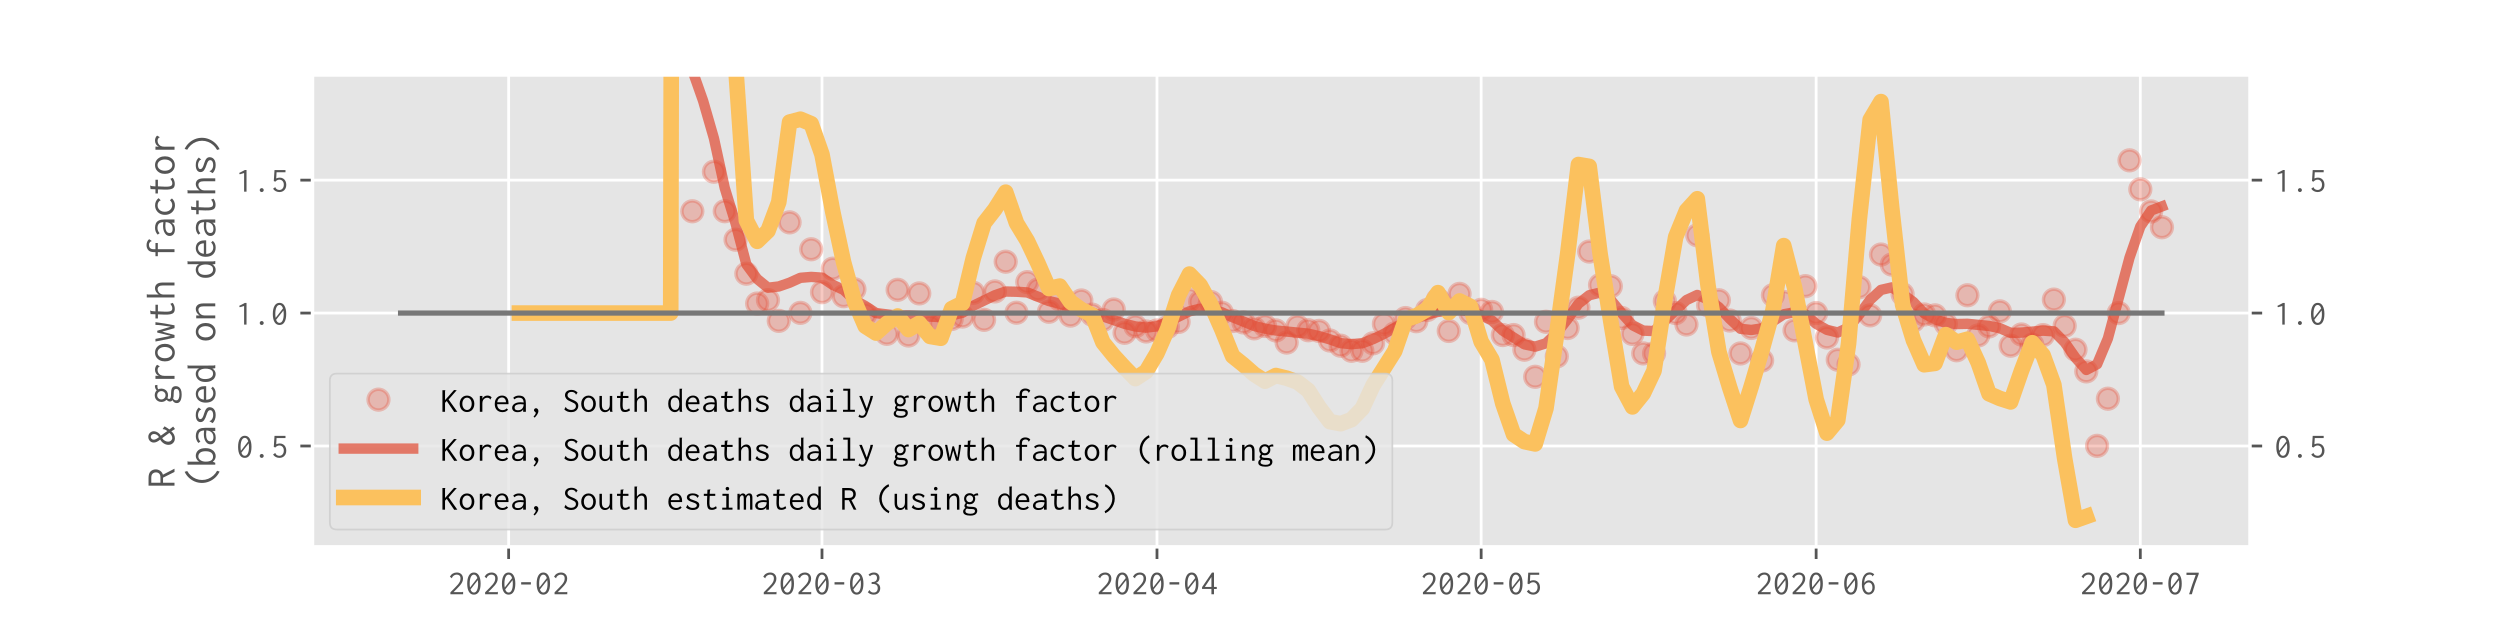 <?xml version="1.0" encoding="utf-8" standalone="no"?>
<!DOCTYPE svg PUBLIC "-//W3C//DTD SVG 1.1//EN"
  "http://www.w3.org/Graphics/SVG/1.1/DTD/svg11.dtd">
<!-- Created with matplotlib (https://matplotlib.org/) -->
<svg height="180pt" version="1.1" viewBox="0 0 720 180" width="720pt" xmlns="http://www.w3.org/2000/svg" xmlns:xlink="http://www.w3.org/1999/xlink">
 <defs>
  <style type="text/css">
*{stroke-linecap:butt;stroke-linejoin:round;}
  </style>
 </defs>
 <g id="figure_1">
  <g id="patch_1">
   <path d="M 0 180 
L 720 180 
L 720 0 
L 0 0 
z
" style="fill:#ffffff;"/>
  </g>
  <g id="axes_1">
   <g id="patch_2">
    <path d="M 90 157.5 
L 648 157.5 
L 648 21.6 
L 90 21.6 
z
" style="fill:#e5e5e5;"/>
   </g>
   <g id="matplotlib.axis_1">
    <g id="xtick_1">
     <g id="line2d_1">
      <path clip-path="url(#p5257591e85)" d="M 146.485 157.5 
L 146.485 21.6 
" style="fill:none;stroke:#ffffff;stroke-linecap:square;stroke-width:0.8;"/>
     </g>
     <g id="line2d_2">
      <defs>
       <path d="M 0 0 
L 0 3.5 
" id="m6a50e1e43a" style="stroke:#555555;stroke-width:0.8;"/>
      </defs>
      <g>
       <use style="fill:#555555;stroke:#555555;stroke-width:0.8;" x="146.485" xlink:href="#m6a50e1e43a" y="157.5"/>
      </g>
     </g>
     <g id="text_1">
      <!-- 2020-02 -->
      <defs>
       <path d="M 7.297 5.594 
Q 14 12.5 19.391 17.844 
Q 24.797 23.203 28.594 27.641 
Q 32.406 32.094 34.406 36.297 
Q 36.406 40.5 36.406 45.094 
Q 36.406 51.594 33.297 54.094 
Q 30.203 56.594 25.797 56.594 
Q 22.203 56.594 19.047 55.047 
Q 15.906 53.5 13.297 50.297 
Q 12.406 48.906 12.203 48.156 
Q 12 47.406 12.094 46.594 
L 11.703 46.094 
L 10.906 46.594 
L 5.797 50.594 
Q 8.797 56.406 14.047 59.547 
Q 19.297 62.703 25.703 62.703 
Q 33.594 62.703 38.594 57.953 
Q 43.594 53.203 43.594 44.906 
Q 43.594 39.703 41.297 35 
Q 39 30.297 35.141 25.688 
Q 31.297 21.094 26.391 16.297 
Q 21.5 11.5 16.297 6.094 
L 39.5 6.094 
Q 41.203 6.094 41.891 6.297 
Q 42.594 6.5 43.203 7.094 
L 43.906 7.094 
L 43.906 0 
L 7.297 0 
z
" id="Inconsolata-Regular-50"/>
       <path d="M 25 -1.094 
Q 15.703 -1.094 10.703 7.203 
Q 5.703 15.5 5.703 30.797 
Q 5.703 45.594 10.703 54.141 
Q 15.703 62.703 25 62.703 
Q 34.297 62.703 39.297 54.141 
Q 44.297 45.594 44.297 30.797 
Q 44.297 15.5 39.297 7.203 
Q 34.297 -1.094 25 -1.094 
z
M 12.906 30.797 
Q 12.906 24.406 13.797 19.406 
L 35 46.703 
Q 33.5 51.406 30.953 54 
Q 28.406 56.594 25 56.594 
Q 19.297 56.594 16.094 49.594 
Q 12.906 42.594 12.906 30.797 
z
M 25 5 
Q 30.703 5 33.891 11.703 
Q 37.094 18.406 37.094 30.797 
Q 37.094 36.297 36.406 40.797 
L 15.203 13.906 
Q 18.297 5 25 5 
z
" id="Inconsolata-Regular-48"/>
       <path d="M 11.094 28.094 
L 11.094 34.797 
L 39.094 34.797 
L 39.094 28.094 
z
" id="Inconsolata-Regular-45"/>
      </defs>
      <g style="fill:#555555;" transform="translate(128.985 171.15)scale(0.1 -0.1)">
       <use xlink:href="#Inconsolata-Regular-50"/>
       <use x="50" xlink:href="#Inconsolata-Regular-48"/>
       <use x="100" xlink:href="#Inconsolata-Regular-50"/>
       <use x="150" xlink:href="#Inconsolata-Regular-48"/>
       <use x="200" xlink:href="#Inconsolata-Regular-45"/>
       <use x="250" xlink:href="#Inconsolata-Regular-48"/>
       <use x="300" xlink:href="#Inconsolata-Regular-50"/>
      </g>
     </g>
    </g>
    <g id="xtick_2">
     <g id="line2d_3">
      <path clip-path="url(#p5257591e85)" d="M 236.736 157.5 
L 236.736 21.6 
" style="fill:none;stroke:#ffffff;stroke-linecap:square;stroke-width:0.8;"/>
     </g>
     <g id="line2d_4">
      <g>
       <use style="fill:#555555;stroke:#555555;stroke-width:0.8;" x="236.736" xlink:href="#m6a50e1e43a" y="157.5"/>
      </g>
     </g>
     <g id="text_2">
      <!-- 2020-03 -->
      <defs>
       <path d="M 24 -1.094 
Q 19.094 -1.094 14.594 0.703 
Q 10.094 2.5 6.906 6 
L 11.5 11.5 
L 12.203 12.297 
L 12.703 11.797 
Q 12.797 11 13.094 10.25 
Q 13.406 9.5 14.5 8.297 
Q 16.203 6.797 18.391 5.844 
Q 20.594 4.906 23.703 4.906 
Q 29.703 4.906 32.594 8.406 
Q 35.5 11.906 35.5 17.406 
Q 35.5 24.5 30.75 27.453 
Q 26 30.406 18 29.594 
L 18 35.203 
Q 24.5 35.203 27.797 36.891 
Q 31.094 38.594 32.25 41.438 
Q 33.406 44.297 33.406 47.5 
Q 33.406 51.797 30.953 54.25 
Q 28.5 56.703 24.5 56.703 
Q 21.5 56.703 18.641 55.703 
Q 15.797 54.703 13.094 52.094 
L 8.906 56.297 
Q 12.297 59.797 16.344 61.25 
Q 20.406 62.703 24.406 62.703 
Q 32 62.703 36.297 58.391 
Q 40.594 54.094 40.594 47.203 
Q 40.594 42.297 38.188 38.438 
Q 35.797 34.594 30.797 33 
Q 36.094 31.297 39.391 27.391 
Q 42.703 23.5 42.703 17.094 
Q 42.703 12.203 40.547 8.047 
Q 38.406 3.906 34.25 1.406 
Q 30.094 -1.094 24 -1.094 
z
" id="Inconsolata-Regular-51"/>
      </defs>
      <g style="fill:#555555;" transform="translate(219.236 171.15)scale(0.1 -0.1)">
       <use xlink:href="#Inconsolata-Regular-50"/>
       <use x="50" xlink:href="#Inconsolata-Regular-48"/>
       <use x="100" xlink:href="#Inconsolata-Regular-50"/>
       <use x="150" xlink:href="#Inconsolata-Regular-48"/>
       <use x="200" xlink:href="#Inconsolata-Regular-45"/>
       <use x="250" xlink:href="#Inconsolata-Regular-48"/>
       <use x="300" xlink:href="#Inconsolata-Regular-51"/>
      </g>
     </g>
    </g>
    <g id="xtick_3">
     <g id="line2d_5">
      <path clip-path="url(#p5257591e85)" d="M 333.211 157.5 
L 333.211 21.6 
" style="fill:none;stroke:#ffffff;stroke-linecap:square;stroke-width:0.8;"/>
     </g>
     <g id="line2d_6">
      <g>
       <use style="fill:#555555;stroke:#555555;stroke-width:0.8;" x="333.211" xlink:href="#m6a50e1e43a" y="157.5"/>
      </g>
     </g>
     <g id="text_3">
      <!-- 2020-04 -->
      <defs>
       <path d="M 31.797 0 
L 31.797 15.297 
L 4.797 15.297 
L 4.797 20.406 
L 33.297 62.406 
L 39.203 62.406 
L 39.203 21.094 
L 47.203 21.094 
L 47.203 15.203 
L 39.203 15.203 
L 39.203 0 
z
M 12.906 21.203 
L 31.797 21.203 
L 31.797 49.797 
z
" id="Inconsolata-Regular-52"/>
      </defs>
      <g style="fill:#555555;" transform="translate(315.711 171.15)scale(0.1 -0.1)">
       <use xlink:href="#Inconsolata-Regular-50"/>
       <use x="50" xlink:href="#Inconsolata-Regular-48"/>
       <use x="100" xlink:href="#Inconsolata-Regular-50"/>
       <use x="150" xlink:href="#Inconsolata-Regular-48"/>
       <use x="200" xlink:href="#Inconsolata-Regular-45"/>
       <use x="250" xlink:href="#Inconsolata-Regular-48"/>
       <use x="300" xlink:href="#Inconsolata-Regular-52"/>
      </g>
     </g>
    </g>
    <g id="xtick_4">
     <g id="line2d_7">
      <path clip-path="url(#p5257591e85)" d="M 426.574 157.5 
L 426.574 21.6 
" style="fill:none;stroke:#ffffff;stroke-linecap:square;stroke-width:0.8;"/>
     </g>
     <g id="line2d_8">
      <g>
       <use style="fill:#555555;stroke:#555555;stroke-width:0.8;" x="426.574" xlink:href="#m6a50e1e43a" y="157.5"/>
      </g>
     </g>
     <g id="text_4">
      <!-- 2020-05 -->
      <defs>
       <path d="M 24.906 -1.094 
Q 19.203 -1.094 14.344 1.406 
Q 9.5 3.906 6.406 8.5 
L 12.797 13.297 
L 13.203 12.797 
Q 13.094 12 13.438 11.297 
Q 13.797 10.594 14.797 9.297 
Q 16.797 7.094 19.25 6.047 
Q 21.703 5 25.297 5 
Q 28.5 5 31.25 6.797 
Q 34 8.594 35.703 11.938 
Q 37.406 15.297 37.406 19.906 
Q 37.406 26.906 33.656 30.797 
Q 29.906 34.703 24.594 34.703 
Q 21.406 34.703 18.297 33.141 
Q 15.203 31.594 12.906 28.797 
L 8.5 30.594 
L 10.594 62.297 
L 42.203 62.297 
L 42.203 56 
L 16.5 56 
L 15.5 38.094 
Q 20.5 40.5 25.703 40.5 
Q 31.094 40.5 35.344 37.953 
Q 39.594 35.406 42.047 30.703 
Q 44.5 26 44.5 19.594 
Q 44.5 13.203 41.891 8.547 
Q 39.297 3.906 34.891 1.406 
Q 30.5 -1.094 24.906 -1.094 
z
" id="Inconsolata-Regular-53"/>
      </defs>
      <g style="fill:#555555;" transform="translate(409.074 171.15)scale(0.1 -0.1)">
       <use xlink:href="#Inconsolata-Regular-50"/>
       <use x="50" xlink:href="#Inconsolata-Regular-48"/>
       <use x="100" xlink:href="#Inconsolata-Regular-50"/>
       <use x="150" xlink:href="#Inconsolata-Regular-48"/>
       <use x="200" xlink:href="#Inconsolata-Regular-45"/>
       <use x="250" xlink:href="#Inconsolata-Regular-48"/>
       <use x="300" xlink:href="#Inconsolata-Regular-53"/>
      </g>
     </g>
    </g>
    <g id="xtick_5">
     <g id="line2d_9">
      <path clip-path="url(#p5257591e85)" d="M 523.049 157.5 
L 523.049 21.6 
" style="fill:none;stroke:#ffffff;stroke-linecap:square;stroke-width:0.8;"/>
     </g>
     <g id="line2d_10">
      <g>
       <use style="fill:#555555;stroke:#555555;stroke-width:0.8;" x="523.049" xlink:href="#m6a50e1e43a" y="157.5"/>
      </g>
     </g>
     <g id="text_5">
      <!-- 2020-06 -->
      <defs>
       <path d="M 26.094 -1 
Q 16.797 -1 11.75 6.891 
Q 6.703 14.797 6.703 28.406 
Q 6.703 45.203 12.703 54.094 
Q 18.703 63 28.703 63 
Q 36.594 63 42.406 57.297 
L 38 52.297 
L 37.297 51.5 
L 36.797 52 
Q 36.703 52.797 36.344 53.5 
Q 36 54.203 34.703 55.297 
Q 32.5 56.797 28.906 56.797 
Q 26.906 56.797 24.297 55.844 
Q 21.703 54.906 19.297 52.297 
Q 16.906 49.703 15.297 44.953 
Q 13.703 40.203 13.594 32.703 
Q 15.703 36.203 19.25 38.203 
Q 22.797 40.203 26.797 40.203 
Q 31.5 40.203 35.344 37.641 
Q 39.203 35.094 41.547 30.547 
Q 43.906 26 43.906 19.797 
Q 43.906 13.594 41.5 8.891 
Q 39.094 4.203 35.094 1.594 
Q 31.094 -1 26.094 -1 
z
M 26.406 5.203 
Q 30.703 5.203 33.891 8.891 
Q 37.094 12.594 37.094 19.703 
Q 37.094 24.703 35.438 27.891 
Q 33.797 31.094 31.297 32.594 
Q 28.797 34.094 26.203 34.094 
Q 22.594 34.094 19.297 31.641 
Q 16 29.203 14 25.703 
Q 13.594 22.297 14.25 18.688 
Q 14.906 15.094 16.547 12.047 
Q 18.203 9 20.703 7.094 
Q 23.203 5.203 26.406 5.203 
z
" id="Inconsolata-Regular-54"/>
      </defs>
      <g style="fill:#555555;" transform="translate(505.549 171.15)scale(0.1 -0.1)">
       <use xlink:href="#Inconsolata-Regular-50"/>
       <use x="50" xlink:href="#Inconsolata-Regular-48"/>
       <use x="100" xlink:href="#Inconsolata-Regular-50"/>
       <use x="150" xlink:href="#Inconsolata-Regular-48"/>
       <use x="200" xlink:href="#Inconsolata-Regular-45"/>
       <use x="250" xlink:href="#Inconsolata-Regular-48"/>
       <use x="300" xlink:href="#Inconsolata-Regular-54"/>
      </g>
     </g>
    </g>
    <g id="xtick_6">
     <g id="line2d_11">
      <path clip-path="url(#p5257591e85)" d="M 616.412 157.5 
L 616.412 21.6 
" style="fill:none;stroke:#ffffff;stroke-linecap:square;stroke-width:0.8;"/>
     </g>
     <g id="line2d_12">
      <g>
       <use style="fill:#555555;stroke:#555555;stroke-width:0.8;" x="616.412" xlink:href="#m6a50e1e43a" y="157.5"/>
      </g>
     </g>
     <g id="text_6">
      <!-- 2020-07 -->
      <defs>
       <path d="M 15.5 0 
Q 19.906 14.297 24.594 28.094 
Q 29.297 41.906 34.5 55.703 
L 7.906 55.703 
L 7.906 62.297 
L 43.203 62.297 
L 43.203 58.406 
Q 37.5 44 32.5 29.5 
Q 27.5 15 23.406 0 
z
" id="Inconsolata-Regular-55"/>
      </defs>
      <g style="fill:#555555;" transform="translate(598.912 171.15)scale(0.1 -0.1)">
       <use xlink:href="#Inconsolata-Regular-50"/>
       <use x="50" xlink:href="#Inconsolata-Regular-48"/>
       <use x="100" xlink:href="#Inconsolata-Regular-50"/>
       <use x="150" xlink:href="#Inconsolata-Regular-48"/>
       <use x="200" xlink:href="#Inconsolata-Regular-45"/>
       <use x="250" xlink:href="#Inconsolata-Regular-48"/>
       <use x="300" xlink:href="#Inconsolata-Regular-55"/>
      </g>
     </g>
    </g>
   </g>
   <g id="matplotlib.axis_2">
    <g id="ytick_1">
     <g id="line2d_13">
      <path clip-path="url(#p5257591e85)" d="M 90 128.441 
L 648 128.441 
" style="fill:none;stroke:#ffffff;stroke-linecap:square;stroke-width:0.8;"/>
     </g>
     <g id="line2d_14">
      <defs>
       <path d="M 0 0 
L -3.5 0 
" id="m1a97da1533" style="stroke:#555555;stroke-width:0.8;"/>
      </defs>
      <g>
       <use style="fill:#555555;stroke:#555555;stroke-width:0.8;" x="90" xlink:href="#m1a97da1533" y="128.441"/>
      </g>
     </g>
     <g id="line2d_15">
      <defs>
       <path d="M 0 0 
L 3.5 0 
" id="m016f3e9968" style="stroke:#555555;stroke-width:0.8;"/>
      </defs>
      <g>
       <use style="fill:#555555;stroke:#555555;stroke-width:0.8;" x="648" xlink:href="#m016f3e9968" y="128.441"/>
      </g>
     </g>
     <g id="text_7">
      <!-- 0.5 -->
      <defs>
       <path d="M 23.797 -1.094 
Q 21.406 -1.094 19.703 0.594 
Q 18 2.297 18 4.594 
Q 18 6.906 19.703 8.594 
Q 21.406 10.297 23.797 10.297 
Q 26.094 10.297 27.797 8.594 
Q 29.5 6.906 29.5 4.594 
Q 29.5 2.297 27.797 0.594 
Q 26.094 -1.094 23.797 -1.094 
z
" id="Inconsolata-Regular-46"/>
      </defs>
      <g style="fill:#555555;" transform="translate(68 131.766)scale(0.1 -0.1)">
       <use xlink:href="#Inconsolata-Regular-48"/>
       <use x="50" xlink:href="#Inconsolata-Regular-46"/>
       <use x="100" xlink:href="#Inconsolata-Regular-53"/>
      </g>
     </g>
     <g id="text_8">
      <!-- 0.5 -->
      <g style="fill:#555555;" transform="translate(655 131.766)scale(0.1 -0.1)">
       <use xlink:href="#Inconsolata-Regular-48"/>
       <use x="50" xlink:href="#Inconsolata-Regular-46"/>
       <use x="100" xlink:href="#Inconsolata-Regular-53"/>
      </g>
     </g>
    </g>
    <g id="ytick_2">
     <g id="line2d_16">
      <path clip-path="url(#p5257591e85)" d="M 90 90.161 
L 648 90.161 
" style="fill:none;stroke:#ffffff;stroke-linecap:square;stroke-width:0.8;"/>
     </g>
     <g id="line2d_17">
      <g>
       <use style="fill:#555555;stroke:#555555;stroke-width:0.8;" x="90" xlink:href="#m1a97da1533" y="90.161"/>
      </g>
     </g>
     <g id="line2d_18">
      <g>
       <use style="fill:#555555;stroke:#555555;stroke-width:0.8;" x="648" xlink:href="#m016f3e9968" y="90.161"/>
      </g>
     </g>
     <g id="text_9">
      <!-- 1.0 -->
      <defs>
       <path d="M 23 0 
L 23 53.703 
L 10.406 50 
L 8.797 53.906 
L 25.094 62.406 
L 30 62.406 
L 30 0 
z
" id="Inconsolata-Regular-49"/>
      </defs>
      <g style="fill:#555555;" transform="translate(68 93.486)scale(0.1 -0.1)">
       <use xlink:href="#Inconsolata-Regular-49"/>
       <use x="50" xlink:href="#Inconsolata-Regular-46"/>
       <use x="100" xlink:href="#Inconsolata-Regular-48"/>
      </g>
     </g>
     <g id="text_10">
      <!-- 1.0 -->
      <g style="fill:#555555;" transform="translate(655 93.486)scale(0.1 -0.1)">
       <use xlink:href="#Inconsolata-Regular-49"/>
       <use x="50" xlink:href="#Inconsolata-Regular-46"/>
       <use x="100" xlink:href="#Inconsolata-Regular-48"/>
      </g>
     </g>
    </g>
    <g id="ytick_3">
     <g id="line2d_19">
      <path clip-path="url(#p5257591e85)" d="M 90 51.881 
L 648 51.881 
" style="fill:none;stroke:#ffffff;stroke-linecap:square;stroke-width:0.8;"/>
     </g>
     <g id="line2d_20">
      <g>
       <use style="fill:#555555;stroke:#555555;stroke-width:0.8;" x="90" xlink:href="#m1a97da1533" y="51.881"/>
      </g>
     </g>
     <g id="line2d_21">
      <g>
       <use style="fill:#555555;stroke:#555555;stroke-width:0.8;" x="648" xlink:href="#m016f3e9968" y="51.881"/>
      </g>
     </g>
     <g id="text_11">
      <!-- 1.5 -->
      <g style="fill:#555555;" transform="translate(68 55.206)scale(0.1 -0.1)">
       <use xlink:href="#Inconsolata-Regular-49"/>
       <use x="50" xlink:href="#Inconsolata-Regular-46"/>
       <use x="100" xlink:href="#Inconsolata-Regular-53"/>
      </g>
     </g>
     <g id="text_12">
      <!-- 1.5 -->
      <g style="fill:#555555;" transform="translate(655 55.206)scale(0.1 -0.1)">
       <use xlink:href="#Inconsolata-Regular-49"/>
       <use x="50" xlink:href="#Inconsolata-Regular-46"/>
       <use x="100" xlink:href="#Inconsolata-Regular-53"/>
      </g>
     </g>
    </g>
    <g id="text_13">
     <!-- R &amp; growth factor -->
     <defs>
      <path d="M 5.594 0 
L 5.594 62.297 
L 24 62.297 
Q 35 62.297 39.844 57.391 
Q 44.703 52.5 44.703 44.5 
Q 44.703 41 43.141 37.5 
Q 41.594 34 38.75 31.391 
Q 35.906 28.797 32 27.797 
L 46.406 0 
L 38.594 0 
L 24.797 27.5 
L 12.703 27.5 
L 12.703 0 
z
M 12.703 33.703 
L 24.797 33.703 
Q 31.5 33.703 34.5 36.641 
Q 37.5 39.594 37.5 44.5 
Q 37.5 49.203 34.5 52.453 
Q 31.5 55.703 24.797 55.703 
L 12.703 55.703 
z
" id="Inconsolata-Regular-82"/>
      <path id="Inconsolata-Regular-32"/>
      <path d="M 41.594 -1.203 
L 36.094 7.594 
Q 33 3.703 28.547 1.344 
Q 24.094 -1 19.203 -1 
Q 14.703 -1 11.141 1.047 
Q 7.594 3.094 5.594 6.547 
Q 3.594 10 3.594 14.094 
Q 3.594 20.406 7.047 25.75 
Q 10.5 31.094 16.203 34.297 
Q 9.094 42.906 9.094 49.797 
Q 9.094 53.594 10.938 56.547 
Q 12.797 59.5 15.938 61.203 
Q 19.094 62.906 22.797 62.906 
Q 26.906 62.906 29.906 61 
Q 32.906 59.094 34.594 56.141 
Q 36.297 53.203 36.297 49.797 
Q 36.297 46.594 34.891 43.25 
Q 33.5 39.906 31.094 37.203 
Q 28.703 34.5 25.5 33 
L 36.703 17.297 
Q 39.297 20.406 40.141 22.547 
Q 41 24.703 41.203 27.406 
Q 41.203 28 41.594 28.406 
L 48.094 23.906 
Q 46.406 20.906 44.5 18 
Q 42.594 15.094 40.5 12.297 
L 47.5 3.203 
z
M 22.094 37.297 
Q 25.703 39 27.703 42.453 
Q 29.703 45.906 29.703 49.203 
Q 29.703 52.5 27.641 54.75 
Q 25.594 57 22.906 57 
Q 20.094 57 18.047 55 
Q 16 53 16 49.703 
Q 16 44.906 22.094 37.297 
z
M 19.906 5.406 
Q 23.5 5.406 26.547 7.297 
Q 29.594 9.203 32.406 12.297 
L 19.703 29.594 
Q 15.703 27.094 13.453 23.094 
Q 11.203 19.094 11.203 15.203 
Q 11.203 11.094 13.797 8.25 
Q 16.406 5.406 19.906 5.406 
z
" id="Inconsolata-Regular-38"/>
      <path d="M 22.594 15.5 
Q 18.703 15.5 15.5 16.906 
Q 13.703 14.703 13.703 12.703 
Q 13.703 10.297 16.703 9.25 
Q 19.703 8.203 27.703 8.203 
Q 34.703 8.203 38.297 6.703 
Q 41.906 5.203 43.203 2.594 
Q 44.5 0 44.5 -3.406 
Q 44.5 -6.906 42.594 -10.094 
Q 40.703 -13.297 36.344 -15.25 
Q 32 -17.203 24.703 -17.203 
Q 15.094 -17.203 9.438 -14.25 
Q 3.797 -11.297 3.797 -5.406 
Q 3.797 -1.703 5.891 0.938 
Q 8 3.594 10.906 4.906 
Q 7.594 7.094 7.594 11 
Q 7.594 13.203 8.688 15.297 
Q 9.797 17.406 11.703 19.406 
Q 6.594 23.906 6.594 31.5 
Q 6.594 35.906 8.547 39.5 
Q 10.5 43.094 14.094 45.25 
Q 17.703 47.406 22.594 47.406 
Q 26.297 47.406 29.25 46.156 
Q 32.203 44.906 34.297 42.703 
Q 36.906 45.094 39.797 46.141 
Q 42.703 47.203 46.594 46.906 
L 47.5 41 
Q 44.5 41.297 41.844 40.891 
Q 39.203 40.5 36.906 39 
Q 38.594 35.594 38.594 31.5 
Q 38.594 27.094 36.641 23.438 
Q 34.703 19.797 31.141 17.641 
Q 27.594 15.5 22.594 15.5 
z
M 22.594 21.5 
Q 27 21.5 29.797 24.453 
Q 32.594 27.406 32.594 31.5 
Q 32.594 35.594 29.797 38.547 
Q 27 41.5 22.594 41.5 
Q 18.297 41.5 15.438 38.547 
Q 12.594 35.594 12.594 31.5 
Q 12.594 27.406 15.438 24.453 
Q 18.297 21.5 22.594 21.5 
z
M 10.406 -4.594 
Q 10.406 -8 14.25 -9.891 
Q 18.094 -11.797 24.797 -11.797 
Q 31.594 -11.797 34.75 -9.75 
Q 37.906 -7.703 37.906 -4.5 
Q 37.906 -2.297 37.094 -0.891 
Q 36.297 0.5 33.797 1.203 
Q 31.297 1.906 26.203 1.906 
Q 22.703 1.906 19.844 2.203 
Q 17 2.5 14.703 3.203 
Q 12.406 1.594 11.406 -0.047 
Q 10.406 -1.703 10.406 -4.594 
z
" id="Inconsolata-Regular-103"/>
      <path d="M 11.906 45.703 
L 19.406 45.703 
L 19.203 37.297 
Q 21.094 41.906 25.094 44.344 
Q 29.094 46.797 33.703 46.797 
Q 41 46.797 45.797 41.797 
L 42.594 36.203 
L 42.203 35.297 
L 41.5 35.703 
Q 41.297 36.5 40.891 37.203 
Q 40.5 37.906 39.203 38.906 
Q 37.594 39.906 36.25 40.25 
Q 34.906 40.594 33.203 40.594 
Q 29.906 40.594 26.656 38.891 
Q 23.406 37.203 21.297 33.594 
Q 19.203 30 19.203 24.203 
L 19.203 -0.094 
L 11.906 -0.094 
z
" id="Inconsolata-Regular-114"/>
      <path d="M 25 -0.797 
Q 18.797 -0.797 14.047 2.25 
Q 9.297 5.297 6.594 10.641 
Q 3.906 16 3.906 22.906 
Q 3.906 29.906 6.594 35.25 
Q 9.297 40.594 14.047 43.641 
Q 18.797 46.703 25 46.703 
Q 31.203 46.703 35.953 43.641 
Q 40.703 40.594 43.391 35.25 
Q 46.094 29.906 46.094 22.906 
Q 46.094 16 43.391 10.641 
Q 40.703 5.297 35.953 2.25 
Q 31.203 -0.797 25 -0.797 
z
M 25 5.203 
Q 29 5.203 32 7.5 
Q 35 9.797 36.75 13.797 
Q 38.5 17.797 38.5 23 
Q 38.5 30.797 34.703 35.75 
Q 30.906 40.703 25 40.703 
Q 19.094 40.703 15.297 35.75 
Q 11.5 30.797 11.5 23 
Q 11.5 17.797 13.25 13.797 
Q 15 9.797 18.047 7.5 
Q 21.094 5.203 25 5.203 
z
" id="Inconsolata-Regular-111"/>
      <path d="M 10.797 -0.094 
L 1.594 45.703 
L 7.906 45.703 
L 15.297 9 
L 23.094 41.406 
L 27.5 41.406 
L 37.203 9.094 
Q 38.5 18 39.344 23.703 
Q 40.203 29.406 40.641 33.047 
Q 41.094 36.703 41.25 39.203 
Q 41.406 41.703 41.406 44.203 
L 41.406 45.703 
L 48.094 45.703 
Q 45.094 22.5 40.5 -0.094 
L 33.703 -0.094 
L 25.297 29.5 
L 17.297 -0.094 
z
" id="Inconsolata-Regular-119"/>
      <path d="M 29.906 -0.703 
Q 24 -0.703 20.953 2 
Q 17.906 4.703 16.906 10.344 
Q 15.906 16 16.203 24.797 
L 16.797 39.797 
L 7 39.797 
L 7 45.703 
L 17 45.703 
L 17.406 57.406 
L 24.906 58.297 
L 25.906 58.406 
L 26 57.703 
Q 25.5 57 25.141 56.297 
Q 24.797 55.594 24.594 53.906 
L 23.906 45.703 
L 39.906 45.703 
L 39.906 39.797 
L 24 39.797 
L 23.297 24.297 
Q 23 16.703 23.703 12.547 
Q 24.406 8.406 26.203 6.844 
Q 28 5.297 31 5.297 
Q 34.297 5.297 36.844 6.594 
Q 39.406 7.906 42.203 9.906 
L 44.406 4.203 
Q 41 1.703 37.391 0.5 
Q 33.797 -0.703 29.906 -0.703 
z
" id="Inconsolata-Regular-116"/>
      <path d="M 7.297 66.5 
L 15.203 66.5 
L 15.203 65.797 
Q 14.594 65.203 14.438 64.5 
Q 14.297 63.797 14.297 62.094 
L 14.297 37.594 
Q 17 41.797 21.047 44.297 
Q 25.094 46.797 29.297 46.797 
Q 35.5 46.797 39.344 42.438 
Q 43.203 38.094 43.203 27.703 
L 43.203 0 
L 36.203 0 
L 36.203 27.5 
Q 36.203 34.703 33.75 37.594 
Q 31.297 40.5 27.797 40.5 
Q 24.797 40.5 21.641 38.797 
Q 18.5 37.094 16.391 33.938 
Q 14.297 30.797 14.297 26.297 
L 14.297 0 
L 7.297 0 
z
" id="Inconsolata-Regular-104"/>
      <path d="M 16.203 40 
L 6.297 40 
L 6.297 45.703 
L 16.203 45.703 
L 16.203 49.5 
Q 16.203 58.703 20.953 62.891 
Q 25.703 67.094 33 67.094 
Q 37.297 67.094 41.047 65.547 
Q 44.797 64 47.297 60.797 
L 43.5 55.5 
L 42.906 54.703 
L 42.297 55.094 
Q 42.203 55.906 41.891 56.703 
Q 41.594 57.5 40.5 58.703 
Q 38.906 60.094 37.297 60.688 
Q 35.703 61.297 33.203 61.297 
Q 28.906 61.297 26 58.641 
Q 23.094 56 23.094 49.5 
L 23.094 45.703 
L 38.094 45.703 
L 38.094 40 
L 23.094 40 
L 23.094 0 
L 16.203 0 
z
" id="Inconsolata-Regular-102"/>
      <path d="M 21.094 -1.094 
Q 13.297 -1.094 9.094 2.453 
Q 4.906 6 4.906 11.5 
Q 4.906 16.406 8 19.953 
Q 11.094 23.5 16.344 25.453 
Q 21.594 27.406 27.906 27.406 
Q 30.203 27.406 32.75 27.297 
Q 35.297 27.203 38.203 26.797 
Q 37.594 34.797 34.047 37.797 
Q 30.5 40.797 23.906 40.797 
Q 20.594 40.797 17.391 39.547 
Q 14.203 38.297 11.594 35.703 
L 8.094 40.297 
Q 11.297 43.5 15.5 45.094 
Q 19.703 46.703 24.406 46.703 
Q 30.5 46.703 35 44.703 
Q 39.5 42.703 42 37.797 
Q 44.5 32.906 44.5 24.297 
L 44.5 0 
L 36.703 0 
L 36.703 7 
Q 35 3.703 32.344 1.953 
Q 29.703 0.203 26.75 -0.438 
Q 23.797 -1.094 21.094 -1.094 
z
M 12.094 11.906 
Q 12.094 7.594 14.891 6 
Q 17.703 4.406 21.797 4.406 
Q 29.203 4.406 33.5 8.75 
Q 37.797 13.094 38.203 21.297 
Q 33 22 28.5 22 
Q 21.297 22 16.688 19.594 
Q 12.094 17.203 12.094 11.906 
z
" id="Inconsolata-Regular-97"/>
      <path d="M 28.5 -1.094 
Q 21.906 -1.094 16.703 2 
Q 11.5 5.094 8.547 10.5 
Q 5.594 15.906 5.594 22.797 
Q 5.594 29.703 8.547 35.047 
Q 11.5 40.406 16.641 43.5 
Q 21.797 46.594 28.406 46.594 
Q 34 46.594 38.453 44.344 
Q 42.906 42.094 45.703 38.094 
L 41.203 33.703 
L 40.5 33 
L 40 33.5 
Q 40 34.297 39.641 35 
Q 39.297 35.703 38.094 36.906 
Q 35.906 38.906 33.406 39.703 
Q 30.906 40.5 27.594 40.5 
Q 23.797 40.5 20.438 38.391 
Q 17.094 36.297 15.047 32.438 
Q 13 28.594 13 23.297 
Q 13 18.203 15.047 14.141 
Q 17.094 10.094 20.688 7.75 
Q 24.297 5.406 28.906 5.406 
Q 35.797 5.406 40.797 11 
L 45 6.094 
Q 38.297 -1.094 28.5 -1.094 
z
" id="Inconsolata-Regular-99"/>
     </defs>
     <g style="fill:#555555;" transform="translate(50.254 140.55)rotate(-90)scale(0.12 -0.12)">
      <use xlink:href="#Inconsolata-Regular-82"/>
      <use x="50" xlink:href="#Inconsolata-Regular-32"/>
      <use x="100" xlink:href="#Inconsolata-Regular-38"/>
      <use x="150" xlink:href="#Inconsolata-Regular-32"/>
      <use x="200" xlink:href="#Inconsolata-Regular-103"/>
      <use x="250" xlink:href="#Inconsolata-Regular-114"/>
      <use x="300" xlink:href="#Inconsolata-Regular-111"/>
      <use x="350" xlink:href="#Inconsolata-Regular-119"/>
      <use x="400" xlink:href="#Inconsolata-Regular-116"/>
      <use x="450" xlink:href="#Inconsolata-Regular-104"/>
      <use x="500" xlink:href="#Inconsolata-Regular-32"/>
      <use x="550" xlink:href="#Inconsolata-Regular-102"/>
      <use x="600" xlink:href="#Inconsolata-Regular-97"/>
      <use x="650" xlink:href="#Inconsolata-Regular-99"/>
      <use x="700" xlink:href="#Inconsolata-Regular-116"/>
      <use x="750" xlink:href="#Inconsolata-Regular-111"/>
      <use x="800" xlink:href="#Inconsolata-Regular-114"/>
     </g>
     <!-- (based on deaths) -->
     <defs>
      <path d="M 39.5 -10.406 
Q 31.203 -6.5 25.047 0.047 
Q 18.906 6.594 15.547 14.844 
Q 12.203 23.094 12.203 32 
Q 12.203 40.906 15.5 48.953 
Q 18.797 57 24.797 63.344 
Q 30.797 69.703 38.906 73.5 
L 40.797 67.297 
Q 34.406 63.797 29.547 58.297 
Q 24.703 52.797 22 46 
Q 19.297 39.203 19.297 31.703 
Q 19.297 24.203 22 17.297 
Q 24.703 10.406 29.703 4.797 
Q 34.703 -0.797 41.406 -4.406 
z
" id="Inconsolata-Regular-40"/>
      <path d="M 26.594 -1.094 
Q 22.406 -1.094 18.906 0.797 
Q 15.406 2.703 13.094 6 
L 10.594 0 
L 6 0 
L 6 66.5 
L 14.203 66.5 
L 14.203 65.797 
Q 13.594 65.203 13.438 64.5 
Q 13.297 63.797 13.297 62.094 
L 13.297 38.703 
Q 15.5 42.406 19.25 44.594 
Q 23 46.797 26.906 46.797 
Q 35.203 46.797 40.453 40.938 
Q 45.703 35.094 45.703 23.297 
Q 45.703 15.094 42.891 9.688 
Q 40.094 4.297 35.75 1.594 
Q 31.406 -1.094 26.594 -1.094 
z
M 25.703 5.297 
Q 28.906 5.297 31.797 6.938 
Q 34.703 8.594 36.5 12.5 
Q 38.297 16.406 38.297 22.906 
Q 38.297 32 34.844 36.297 
Q 31.406 40.594 25.906 40.594 
Q 20.406 40.594 16.844 35.641 
Q 13.297 30.703 13.297 22.703 
Q 13.297 14.797 16.141 10.047 
Q 19 5.297 25.703 5.297 
z
" id="Inconsolata-Regular-98"/>
      <path d="M 25.094 -1 
Q 13.5 -1 5.703 6.203 
L 9.703 13 
L 10.297 13.906 
L 10.906 13.5 
Q 11.094 12.703 11.344 11.844 
Q 11.594 11 12.703 9.797 
Q 14.797 7.703 17.75 6.344 
Q 20.703 5 25.297 5 
Q 30.797 5 33.844 6.953 
Q 36.906 8.906 36.906 12.297 
Q 36.906 15.203 34.344 17.094 
Q 31.797 19 25.406 21.094 
Q 17.5 23.406 12.844 26.797 
Q 8.203 30.203 8.203 35.297 
Q 8.203 40.5 12.453 43.641 
Q 16.703 46.797 25 46.797 
Q 31.406 46.797 35.594 45 
Q 39.797 43.203 43.203 39.594 
L 39.094 34.594 
L 38.406 33.797 
L 37.906 34.297 
Q 37.797 35.094 37.438 35.844 
Q 37.094 36.594 36 37.703 
Q 33.703 39.5 30.797 40.453 
Q 27.906 41.406 25.203 41.406 
Q 21.203 41.406 18.297 40 
Q 15.406 38.594 15.406 35.703 
Q 15.406 34.203 16.453 32.75 
Q 17.5 31.297 20.297 29.844 
Q 23.094 28.406 28.297 26.906 
Q 36.906 24.297 40.453 21.25 
Q 44 18.203 44 13.297 
Q 44 9.5 41.953 6.203 
Q 39.906 2.906 35.703 0.953 
Q 31.5 -1 25.094 -1 
z
" id="Inconsolata-Regular-115"/>
      <path d="M 27.203 -1 
Q 17.203 -1 11.047 5.094 
Q 4.906 11.203 4.906 22.703 
Q 4.906 30.5 7.75 35.844 
Q 10.594 41.203 15.344 44 
Q 20.094 46.797 25.906 46.797 
Q 31.094 46.797 35.297 44.5 
Q 39.5 42.203 42 37.391 
Q 44.5 32.594 44.5 25.094 
Q 44.5 24.297 44.453 23.438 
Q 44.406 22.594 44.297 21.797 
L 11.797 21.797 
Q 12.203 13 16.75 8.891 
Q 21.297 4.797 27.406 4.797 
Q 34.594 4.797 39.203 9.906 
L 43.203 6 
Q 37.406 -1 27.203 -1 
z
M 12.094 27.406 
L 37.203 27.406 
Q 37.203 33.797 33.953 37.547 
Q 30.703 41.297 25.406 41.297 
Q 20.703 41.297 16.891 37.938 
Q 13.094 34.594 12.094 27.406 
z
" id="Inconsolata-Regular-101"/>
      <path d="M 23.406 -1 
Q 18.797 -1 14.438 1.641 
Q 10.094 4.297 7.297 9.688 
Q 4.5 15.094 4.5 23.297 
Q 4.5 31.703 7.391 36.891 
Q 10.297 42.094 14.75 44.5 
Q 19.203 46.906 23.797 46.906 
Q 28.5 46.906 31.953 44.75 
Q 35.406 42.594 37.094 39 
L 37.094 66.5 
L 44.703 66.5 
L 44.703 65.797 
Q 44.094 65.203 43.938 64.5 
Q 43.797 63.797 43.797 62.094 
L 43.906 7.094 
Q 43.906 5.297 44.047 3.547 
Q 44.203 1.797 44.906 0 
L 37.797 0 
Q 37.094 1.797 36.938 3.547 
Q 36.797 5.297 36.797 7.094 
Q 34.594 3.406 31.188 1.203 
Q 27.797 -1 23.406 -1 
z
M 24.5 5.297 
Q 28.906 5.297 31.547 7.688 
Q 34.203 10.094 35.344 14.141 
Q 36.5 18.203 36.5 23.094 
Q 36.5 30.797 33.5 35.891 
Q 30.5 41 23.906 41 
Q 17.797 41 14.641 36.5 
Q 11.5 32 11.5 24.406 
Q 11.5 15.797 14.797 10.547 
Q 18.094 5.297 24.5 5.297 
z
" id="Inconsolata-Regular-100"/>
      <path d="M 7.203 0 
L 7.203 45.703 
L 14.203 45.703 
L 14.203 37.594 
Q 16.797 41.797 20.938 44.297 
Q 25.094 46.797 29.703 46.797 
Q 35.297 46.797 39.188 42.438 
Q 43.094 38.094 43.094 27.703 
L 43.094 0 
L 36.094 0 
L 36.094 27.5 
Q 36.094 34.703 33.641 37.594 
Q 31.203 40.5 27.703 40.5 
Q 24.703 40.5 21.547 38.75 
Q 18.406 37 16.297 33.844 
Q 14.203 30.703 14.203 26.297 
L 14.203 0 
z
" id="Inconsolata-Regular-110"/>
      <path d="M 13.25 -10.406 
Q 21.547 -6.5 27.688 0.047 
Q 33.844 6.594 37.188 14.844 
Q 40.547 23.094 40.547 32 
Q 40.547 40.906 37.25 48.953 
Q 33.953 57 27.953 63.344 
Q 21.953 69.703 13.844 73.5 
L 11.953 67.297 
Q 18.344 63.797 23.188 58.297 
Q 28.047 52.797 30.75 46 
Q 33.453 39.203 33.453 31.703 
Q 33.453 24.203 30.75 17.297 
Q 28.047 10.406 23.047 4.797 
Q 18.047 -0.797 11.344 -4.406 
z
" id="Inconsolata-Regular-41"/>
     </defs>
     <g style="fill:#555555;" transform="translate(61.996 140.55)rotate(-90)scale(0.12 -0.12)">
      <use xlink:href="#Inconsolata-Regular-40"/>
      <use x="50" xlink:href="#Inconsolata-Regular-98"/>
      <use x="100" xlink:href="#Inconsolata-Regular-97"/>
      <use x="150" xlink:href="#Inconsolata-Regular-115"/>
      <use x="200" xlink:href="#Inconsolata-Regular-101"/>
      <use x="250" xlink:href="#Inconsolata-Regular-100"/>
      <use x="300" xlink:href="#Inconsolata-Regular-32"/>
      <use x="350" xlink:href="#Inconsolata-Regular-111"/>
      <use x="400" xlink:href="#Inconsolata-Regular-110"/>
      <use x="450" xlink:href="#Inconsolata-Regular-32"/>
      <use x="500" xlink:href="#Inconsolata-Regular-100"/>
      <use x="550" xlink:href="#Inconsolata-Regular-101"/>
      <use x="600" xlink:href="#Inconsolata-Regular-97"/>
      <use x="650" xlink:href="#Inconsolata-Regular-116"/>
      <use x="700" xlink:href="#Inconsolata-Regular-104"/>
      <use x="750" xlink:href="#Inconsolata-Regular-115"/>
      <use x="800" xlink:href="#Inconsolata-Regular-41"/>
     </g>
    </g>
   </g>
   <g id="line2d_22">
    <defs>
     <path d="M 0 3 
C 0.796 3 1.559 2.684 2.121 2.121 
C 2.684 1.559 3 0.796 3 0 
C 3 -0.796 2.684 -1.559 2.121 -2.121 
C 1.559 -2.684 0.796 -3 0 -3 
C -0.796 -3 -1.559 -2.684 -2.121 -2.121 
C -2.684 -1.559 -3 -0.796 -3 0 
C -3 0.796 -2.684 1.559 -2.121 2.121 
C -1.559 2.684 -0.796 3 0 3 
z
" id="md9dfd5df61" style="stroke:#e24a33;stroke-opacity:0.3;"/>
    </defs>
    <g clip-path="url(#p5257591e85)">
     <use style="fill:#e24a33;fill-opacity:0.3;stroke:#e24a33;stroke-opacity:0.3;" x="197.089" xlink:href="#md9dfd5df61" y="-1"/>
     <use style="fill:#e24a33;fill-opacity:0.3;stroke:#e24a33;stroke-opacity:0.3;" x="199.39" xlink:href="#md9dfd5df61" y="60.848"/>
     <use style="fill:#e24a33;fill-opacity:0.3;stroke:#e24a33;stroke-opacity:0.3;" x="201.839" xlink:href="#md9dfd5df61" y="-1"/>
     <use style="fill:#e24a33;fill-opacity:0.3;stroke:#e24a33;stroke-opacity:0.3;" x="203.279" xlink:href="#md9dfd5df61" y="-1"/>
     <use style="fill:#e24a33;fill-opacity:0.3;stroke:#e24a33;stroke-opacity:0.3;" x="205.615" xlink:href="#md9dfd5df61" y="49.452"/>
     <use style="fill:#e24a33;fill-opacity:0.3;stroke:#e24a33;stroke-opacity:0.3;" x="208.727" xlink:href="#md9dfd5df61" y="60.831"/>
     <use style="fill:#e24a33;fill-opacity:0.3;stroke:#e24a33;stroke-opacity:0.3;" x="211.839" xlink:href="#md9dfd5df61" y="69.028"/>
     <use style="fill:#e24a33;fill-opacity:0.3;stroke:#e24a33;stroke-opacity:0.3;" x="214.951" xlink:href="#md9dfd5df61" y="78.823"/>
     <use style="fill:#e24a33;fill-opacity:0.3;stroke:#e24a33;stroke-opacity:0.3;" x="218.063" xlink:href="#md9dfd5df61" y="87.422"/>
     <use style="fill:#e24a33;fill-opacity:0.3;stroke:#e24a33;stroke-opacity:0.3;" x="221.175" xlink:href="#md9dfd5df61" y="86.435"/>
     <use style="fill:#e24a33;fill-opacity:0.3;stroke:#e24a33;stroke-opacity:0.3;" x="224.287" xlink:href="#md9dfd5df61" y="92.41"/>
     <use style="fill:#e24a33;fill-opacity:0.3;stroke:#e24a33;stroke-opacity:0.3;" x="227.399" xlink:href="#md9dfd5df61" y="64.041"/>
     <use style="fill:#e24a33;fill-opacity:0.3;stroke:#e24a33;stroke-opacity:0.3;" x="230.511" xlink:href="#md9dfd5df61" y="90.103"/>
     <use style="fill:#e24a33;fill-opacity:0.3;stroke:#e24a33;stroke-opacity:0.3;" x="233.624" xlink:href="#md9dfd5df61" y="71.785"/>
     <use style="fill:#e24a33;fill-opacity:0.3;stroke:#e24a33;stroke-opacity:0.3;" x="236.736" xlink:href="#md9dfd5df61" y="84.15"/>
     <use style="fill:#e24a33;fill-opacity:0.3;stroke:#e24a33;stroke-opacity:0.3;" x="239.848" xlink:href="#md9dfd5df61" y="77.383"/>
     <use style="fill:#e24a33;fill-opacity:0.3;stroke:#e24a33;stroke-opacity:0.3;" x="242.96" xlink:href="#md9dfd5df61" y="85.308"/>
     <use style="fill:#e24a33;fill-opacity:0.3;stroke:#e24a33;stroke-opacity:0.3;" x="246.072" xlink:href="#md9dfd5df61" y="83.292"/>
     <use style="fill:#e24a33;fill-opacity:0.3;stroke:#e24a33;stroke-opacity:0.3;" x="249.184" xlink:href="#md9dfd5df61" y="90.538"/>
     <use style="fill:#e24a33;fill-opacity:0.3;stroke:#e24a33;stroke-opacity:0.3;" x="252.296" xlink:href="#md9dfd5df61" y="92.292"/>
     <use style="fill:#e24a33;fill-opacity:0.3;stroke:#e24a33;stroke-opacity:0.3;" x="255.408" xlink:href="#md9dfd5df61" y="96.143"/>
     <use style="fill:#e24a33;fill-opacity:0.3;stroke:#e24a33;stroke-opacity:0.3;" x="258.52" xlink:href="#md9dfd5df61" y="83.465"/>
     <use style="fill:#e24a33;fill-opacity:0.3;stroke:#e24a33;stroke-opacity:0.3;" x="261.632" xlink:href="#md9dfd5df61" y="96.629"/>
     <use style="fill:#e24a33;fill-opacity:0.3;stroke:#e24a33;stroke-opacity:0.3;" x="264.745" xlink:href="#md9dfd5df61" y="84.502"/>
     <use style="fill:#e24a33;fill-opacity:0.3;stroke:#e24a33;stroke-opacity:0.3;" x="267.857" xlink:href="#md9dfd5df61" y="94.103"/>
     <use style="fill:#e24a33;fill-opacity:0.3;stroke:#e24a33;stroke-opacity:0.3;" x="270.969" xlink:href="#md9dfd5df61" y="93.213"/>
     <use style="fill:#e24a33;fill-opacity:0.3;stroke:#e24a33;stroke-opacity:0.3;" x="274.081" xlink:href="#md9dfd5df61" y="91.87"/>
     <use style="fill:#e24a33;fill-opacity:0.3;stroke:#e24a33;stroke-opacity:0.3;" x="277.193" xlink:href="#md9dfd5df61" y="91.164"/>
     <use style="fill:#e24a33;fill-opacity:0.3;stroke:#e24a33;stroke-opacity:0.3;" x="280.305" xlink:href="#md9dfd5df61" y="84.331"/>
     <use style="fill:#e24a33;fill-opacity:0.3;stroke:#e24a33;stroke-opacity:0.3;" x="283.417" xlink:href="#md9dfd5df61" y="92.107"/>
     <use style="fill:#e24a33;fill-opacity:0.3;stroke:#e24a33;stroke-opacity:0.3;" x="286.529" xlink:href="#md9dfd5df61" y="83.927"/>
     <use style="fill:#e24a33;fill-opacity:0.3;stroke:#e24a33;stroke-opacity:0.3;" x="289.641" xlink:href="#md9dfd5df61" y="75.367"/>
     <use style="fill:#e24a33;fill-opacity:0.3;stroke:#e24a33;stroke-opacity:0.3;" x="292.753" xlink:href="#md9dfd5df61" y="90.061"/>
     <use style="fill:#e24a33;fill-opacity:0.3;stroke:#e24a33;stroke-opacity:0.3;" x="295.866" xlink:href="#md9dfd5df61" y="81.249"/>
     <use style="fill:#e24a33;fill-opacity:0.3;stroke:#e24a33;stroke-opacity:0.3;" x="298.978" xlink:href="#md9dfd5df61" y="83.363"/>
     <use style="fill:#e24a33;fill-opacity:0.3;stroke:#e24a33;stroke-opacity:0.3;" x="302.09" xlink:href="#md9dfd5df61" y="89.786"/>
     <use style="fill:#e24a33;fill-opacity:0.3;stroke:#e24a33;stroke-opacity:0.3;" x="305.202" xlink:href="#md9dfd5df61" y="86.254"/>
     <use style="fill:#e24a33;fill-opacity:0.3;stroke:#e24a33;stroke-opacity:0.3;" x="308.314" xlink:href="#md9dfd5df61" y="90.896"/>
     <use style="fill:#e24a33;fill-opacity:0.3;stroke:#e24a33;stroke-opacity:0.3;" x="311.426" xlink:href="#md9dfd5df61" y="86.539"/>
     <use style="fill:#e24a33;fill-opacity:0.3;stroke:#e24a33;stroke-opacity:0.3;" x="314.538" xlink:href="#md9dfd5df61" y="90.623"/>
     <use style="fill:#e24a33;fill-opacity:0.3;stroke:#e24a33;stroke-opacity:0.3;" x="317.65" xlink:href="#md9dfd5df61" y="92.167"/>
     <use style="fill:#e24a33;fill-opacity:0.3;stroke:#e24a33;stroke-opacity:0.3;" x="320.762" xlink:href="#md9dfd5df61" y="89.132"/>
     <use style="fill:#e24a33;fill-opacity:0.3;stroke:#e24a33;stroke-opacity:0.3;" x="323.875" xlink:href="#md9dfd5df61" y="95.843"/>
     <use style="fill:#e24a33;fill-opacity:0.3;stroke:#e24a33;stroke-opacity:0.3;" x="326.987" xlink:href="#md9dfd5df61" y="93.952"/>
     <use style="fill:#e24a33;fill-opacity:0.3;stroke:#e24a33;stroke-opacity:0.3;" x="330.099" xlink:href="#md9dfd5df61" y="95.469"/>
     <use style="fill:#e24a33;fill-opacity:0.3;stroke:#e24a33;stroke-opacity:0.3;" x="333.211" xlink:href="#md9dfd5df61" y="95.17"/>
     <use style="fill:#e24a33;fill-opacity:0.3;stroke:#e24a33;stroke-opacity:0.3;" x="336.323" xlink:href="#md9dfd5df61" y="94.159"/>
     <use style="fill:#e24a33;fill-opacity:0.3;stroke:#e24a33;stroke-opacity:0.3;" x="339.435" xlink:href="#md9dfd5df61" y="92.714"/>
     <use style="fill:#e24a33;fill-opacity:0.3;stroke:#e24a33;stroke-opacity:0.3;" x="342.547" xlink:href="#md9dfd5df61" y="86.346"/>
     <use style="fill:#e24a33;fill-opacity:0.3;stroke:#e24a33;stroke-opacity:0.3;" x="345.659" xlink:href="#md9dfd5df61" y="86.939"/>
     <use style="fill:#e24a33;fill-opacity:0.3;stroke:#e24a33;stroke-opacity:0.3;" x="348.771" xlink:href="#md9dfd5df61" y="86.994"/>
     <use style="fill:#e24a33;fill-opacity:0.3;stroke:#e24a33;stroke-opacity:0.3;" x="351.883" xlink:href="#md9dfd5df61" y="90.064"/>
     <use style="fill:#e24a33;fill-opacity:0.3;stroke:#e24a33;stroke-opacity:0.3;" x="354.996" xlink:href="#md9dfd5df61" y="92.455"/>
     <use style="fill:#e24a33;fill-opacity:0.3;stroke:#e24a33;stroke-opacity:0.3;" x="358.108" xlink:href="#md9dfd5df61" y="92.861"/>
     <use style="fill:#e24a33;fill-opacity:0.3;stroke:#e24a33;stroke-opacity:0.3;" x="361.22" xlink:href="#md9dfd5df61" y="94.565"/>
     <use style="fill:#e24a33;fill-opacity:0.3;stroke:#e24a33;stroke-opacity:0.3;" x="364.332" xlink:href="#md9dfd5df61" y="93.872"/>
     <use style="fill:#e24a33;fill-opacity:0.3;stroke:#e24a33;stroke-opacity:0.3;" x="367.444" xlink:href="#md9dfd5df61" y="95.159"/>
     <use style="fill:#e24a33;fill-opacity:0.3;stroke:#e24a33;stroke-opacity:0.3;" x="370.556" xlink:href="#md9dfd5df61" y="98.658"/>
     <use style="fill:#e24a33;fill-opacity:0.3;stroke:#e24a33;stroke-opacity:0.3;" x="373.668" xlink:href="#md9dfd5df61" y="93.962"/>
     <use style="fill:#e24a33;fill-opacity:0.3;stroke:#e24a33;stroke-opacity:0.3;" x="376.78" xlink:href="#md9dfd5df61" y="95.111"/>
     <use style="fill:#e24a33;fill-opacity:0.3;stroke:#e24a33;stroke-opacity:0.3;" x="379.892" xlink:href="#md9dfd5df61" y="95.293"/>
     <use style="fill:#e24a33;fill-opacity:0.3;stroke:#e24a33;stroke-opacity:0.3;" x="383.004" xlink:href="#md9dfd5df61" y="98.065"/>
     <use style="fill:#e24a33;fill-opacity:0.3;stroke:#e24a33;stroke-opacity:0.3;" x="386.117" xlink:href="#md9dfd5df61" y="99.561"/>
     <use style="fill:#e24a33;fill-opacity:0.3;stroke:#e24a33;stroke-opacity:0.3;" x="389.229" xlink:href="#md9dfd5df61" y="101.02"/>
     <use style="fill:#e24a33;fill-opacity:0.3;stroke:#e24a33;stroke-opacity:0.3;" x="392.341" xlink:href="#md9dfd5df61" y="101.021"/>
     <use style="fill:#e24a33;fill-opacity:0.3;stroke:#e24a33;stroke-opacity:0.3;" x="395.453" xlink:href="#md9dfd5df61" y="98.865"/>
     <use style="fill:#e24a33;fill-opacity:0.3;stroke:#e24a33;stroke-opacity:0.3;" x="398.565" xlink:href="#md9dfd5df61" y="93.295"/>
     <use style="fill:#e24a33;fill-opacity:0.3;stroke:#e24a33;stroke-opacity:0.3;" x="401.677" xlink:href="#md9dfd5df61" y="96.032"/>
     <use style="fill:#e24a33;fill-opacity:0.3;stroke:#e24a33;stroke-opacity:0.3;" x="404.789" xlink:href="#md9dfd5df61" y="91.603"/>
     <use style="fill:#e24a33;fill-opacity:0.3;stroke:#e24a33;stroke-opacity:0.3;" x="407.901" xlink:href="#md9dfd5df61" y="92.509"/>
     <use style="fill:#e24a33;fill-opacity:0.3;stroke:#e24a33;stroke-opacity:0.3;" x="411.013" xlink:href="#md9dfd5df61" y="89.287"/>
     <use style="fill:#e24a33;fill-opacity:0.3;stroke:#e24a33;stroke-opacity:0.3;" x="414.125" xlink:href="#md9dfd5df61" y="86.278"/>
     <use style="fill:#e24a33;fill-opacity:0.3;stroke:#e24a33;stroke-opacity:0.3;" x="417.238" xlink:href="#md9dfd5df61" y="95.314"/>
     <use style="fill:#e24a33;fill-opacity:0.3;stroke:#e24a33;stroke-opacity:0.3;" x="420.35" xlink:href="#md9dfd5df61" y="84.636"/>
     <use style="fill:#e24a33;fill-opacity:0.3;stroke:#e24a33;stroke-opacity:0.3;" x="423.462" xlink:href="#md9dfd5df61" y="90.15"/>
     <use style="fill:#e24a33;fill-opacity:0.3;stroke:#e24a33;stroke-opacity:0.3;" x="426.574" xlink:href="#md9dfd5df61" y="89.221"/>
     <use style="fill:#e24a33;fill-opacity:0.3;stroke:#e24a33;stroke-opacity:0.3;" x="429.686" xlink:href="#md9dfd5df61" y="89.841"/>
     <use style="fill:#e24a33;fill-opacity:0.3;stroke:#e24a33;stroke-opacity:0.3;" x="432.798" xlink:href="#md9dfd5df61" y="96.495"/>
     <use style="fill:#e24a33;fill-opacity:0.3;stroke:#e24a33;stroke-opacity:0.3;" x="435.91" xlink:href="#md9dfd5df61" y="96.499"/>
     <use style="fill:#e24a33;fill-opacity:0.3;stroke:#e24a33;stroke-opacity:0.3;" x="439.022" xlink:href="#md9dfd5df61" y="100.715"/>
     <use style="fill:#e24a33;fill-opacity:0.3;stroke:#e24a33;stroke-opacity:0.3;" x="442.134" xlink:href="#md9dfd5df61" y="108.515"/>
     <use style="fill:#e24a33;fill-opacity:0.3;stroke:#e24a33;stroke-opacity:0.3;" x="445.247" xlink:href="#md9dfd5df61" y="92.674"/>
     <use style="fill:#e24a33;fill-opacity:0.3;stroke:#e24a33;stroke-opacity:0.3;" x="448.359" xlink:href="#md9dfd5df61" y="102.641"/>
     <use style="fill:#e24a33;fill-opacity:0.3;stroke:#e24a33;stroke-opacity:0.3;" x="451.471" xlink:href="#md9dfd5df61" y="94.47"/>
     <use style="fill:#e24a33;fill-opacity:0.3;stroke:#e24a33;stroke-opacity:0.3;" x="454.583" xlink:href="#md9dfd5df61" y="88.613"/>
     <use style="fill:#e24a33;fill-opacity:0.3;stroke:#e24a33;stroke-opacity:0.3;" x="457.695" xlink:href="#md9dfd5df61" y="72.444"/>
     <use style="fill:#e24a33;fill-opacity:0.3;stroke:#e24a33;stroke-opacity:0.3;" x="460.807" xlink:href="#md9dfd5df61" y="82.084"/>
     <use style="fill:#e24a33;fill-opacity:0.3;stroke:#e24a33;stroke-opacity:0.3;" x="463.919" xlink:href="#md9dfd5df61" y="82.444"/>
     <use style="fill:#e24a33;fill-opacity:0.3;stroke:#e24a33;stroke-opacity:0.3;" x="467.031" xlink:href="#md9dfd5df61" y="91.563"/>
     <use style="fill:#e24a33;fill-opacity:0.3;stroke:#e24a33;stroke-opacity:0.3;" x="470.143" xlink:href="#md9dfd5df61" y="96.164"/>
     <use style="fill:#e24a33;fill-opacity:0.3;stroke:#e24a33;stroke-opacity:0.3;" x="473.255" xlink:href="#md9dfd5df61" y="101.783"/>
     <use style="fill:#e24a33;fill-opacity:0.3;stroke:#e24a33;stroke-opacity:0.3;" x="476.368" xlink:href="#md9dfd5df61" y="101.78"/>
     <use style="fill:#e24a33;fill-opacity:0.3;stroke:#e24a33;stroke-opacity:0.3;" x="479.48" xlink:href="#md9dfd5df61" y="86.716"/>
     <use style="fill:#e24a33;fill-opacity:0.3;stroke:#e24a33;stroke-opacity:0.3;" x="482.592" xlink:href="#md9dfd5df61" y="90.161"/>
     <use style="fill:#e24a33;fill-opacity:0.3;stroke:#e24a33;stroke-opacity:0.3;" x="485.704" xlink:href="#md9dfd5df61" y="93.458"/>
     <use style="fill:#e24a33;fill-opacity:0.3;stroke:#e24a33;stroke-opacity:0.3;" x="488.816" xlink:href="#md9dfd5df61" y="67.766"/>
     <use style="fill:#e24a33;fill-opacity:0.3;stroke:#e24a33;stroke-opacity:0.3;" x="491.928" xlink:href="#md9dfd5df61" y="87.922"/>
     <use style="fill:#e24a33;fill-opacity:0.3;stroke:#e24a33;stroke-opacity:0.3;" x="495.04" xlink:href="#md9dfd5df61" y="86.482"/>
     <use style="fill:#e24a33;fill-opacity:0.3;stroke:#e24a33;stroke-opacity:0.3;" x="498.152" xlink:href="#md9dfd5df61" y="92.306"/>
     <use style="fill:#e24a33;fill-opacity:0.3;stroke:#e24a33;stroke-opacity:0.3;" x="501.264" xlink:href="#md9dfd5df61" y="101.798"/>
     <use style="fill:#e24a33;fill-opacity:0.3;stroke:#e24a33;stroke-opacity:0.3;" x="504.376" xlink:href="#md9dfd5df61" y="94.451"/>
     <use style="fill:#e24a33;fill-opacity:0.3;stroke:#e24a33;stroke-opacity:0.3;" x="507.489" xlink:href="#md9dfd5df61" y="103.818"/>
     <use style="fill:#e24a33;fill-opacity:0.3;stroke:#e24a33;stroke-opacity:0.3;" x="510.601" xlink:href="#md9dfd5df61" y="85.013"/>
     <use style="fill:#e24a33;fill-opacity:0.3;stroke:#e24a33;stroke-opacity:0.3;" x="513.713" xlink:href="#md9dfd5df61" y="86.958"/>
     <use style="fill:#e24a33;fill-opacity:0.3;stroke:#e24a33;stroke-opacity:0.3;" x="516.825" xlink:href="#md9dfd5df61" y="95.142"/>
     <use style="fill:#e24a33;fill-opacity:0.3;stroke:#e24a33;stroke-opacity:0.3;" x="519.937" xlink:href="#md9dfd5df61" y="82.411"/>
     <use style="fill:#e24a33;fill-opacity:0.3;stroke:#e24a33;stroke-opacity:0.3;" x="523.049" xlink:href="#md9dfd5df61" y="90.161"/>
     <use style="fill:#e24a33;fill-opacity:0.3;stroke:#e24a33;stroke-opacity:0.3;" x="526.161" xlink:href="#md9dfd5df61" y="97.198"/>
     <use style="fill:#e24a33;fill-opacity:0.3;stroke:#e24a33;stroke-opacity:0.3;" x="529.273" xlink:href="#md9dfd5df61" y="103.606"/>
     <use style="fill:#e24a33;fill-opacity:0.3;stroke:#e24a33;stroke-opacity:0.3;" x="532.385" xlink:href="#md9dfd5df61" y="104.974"/>
     <use style="fill:#e24a33;fill-opacity:0.3;stroke:#e24a33;stroke-opacity:0.3;" x="535.497" xlink:href="#md9dfd5df61" y="82.712"/>
     <use style="fill:#e24a33;fill-opacity:0.3;stroke:#e24a33;stroke-opacity:0.3;" x="538.61" xlink:href="#md9dfd5df61" y="90.833"/>
     <use style="fill:#e24a33;fill-opacity:0.3;stroke:#e24a33;stroke-opacity:0.3;" x="541.722" xlink:href="#md9dfd5df61" y="73.313"/>
     <use style="fill:#e24a33;fill-opacity:0.3;stroke:#e24a33;stroke-opacity:0.3;" x="544.834" xlink:href="#md9dfd5df61" y="76.19"/>
     <use style="fill:#e24a33;fill-opacity:0.3;stroke:#e24a33;stroke-opacity:0.3;" x="547.946" xlink:href="#md9dfd5df61" y="84.728"/>
     <use style="fill:#e24a33;fill-opacity:0.3;stroke:#e24a33;stroke-opacity:0.3;" x="551.058" xlink:href="#md9dfd5df61" y="92.369"/>
     <use style="fill:#e24a33;fill-opacity:0.3;stroke:#e24a33;stroke-opacity:0.3;" x="554.17" xlink:href="#md9dfd5df61" y="90.571"/>
     <use style="fill:#e24a33;fill-opacity:0.3;stroke:#e24a33;stroke-opacity:0.3;" x="557.282" xlink:href="#md9dfd5df61" y="90.824"/>
     <use style="fill:#e24a33;fill-opacity:0.3;stroke:#e24a33;stroke-opacity:0.3;" x="560.394" xlink:href="#md9dfd5df61" y="93.286"/>
     <use style="fill:#e24a33;fill-opacity:0.3;stroke:#e24a33;stroke-opacity:0.3;" x="563.506" xlink:href="#md9dfd5df61" y="100.875"/>
     <use style="fill:#e24a33;fill-opacity:0.3;stroke:#e24a33;stroke-opacity:0.3;" x="566.619" xlink:href="#md9dfd5df61" y="85.038"/>
     <use style="fill:#e24a33;fill-opacity:0.3;stroke:#e24a33;stroke-opacity:0.3;" x="569.731" xlink:href="#md9dfd5df61" y="96.607"/>
     <use style="fill:#e24a33;fill-opacity:0.3;stroke:#e24a33;stroke-opacity:0.3;" x="572.843" xlink:href="#md9dfd5df61" y="94.005"/>
     <use style="fill:#e24a33;fill-opacity:0.3;stroke:#e24a33;stroke-opacity:0.3;" x="575.955" xlink:href="#md9dfd5df61" y="89.669"/>
     <use style="fill:#e24a33;fill-opacity:0.3;stroke:#e24a33;stroke-opacity:0.3;" x="579.067" xlink:href="#md9dfd5df61" y="99.562"/>
     <use style="fill:#e24a33;fill-opacity:0.3;stroke:#e24a33;stroke-opacity:0.3;" x="582.179" xlink:href="#md9dfd5df61" y="96.331"/>
     <use style="fill:#e24a33;fill-opacity:0.3;stroke:#e24a33;stroke-opacity:0.3;" x="585.291" xlink:href="#md9dfd5df61" y="99.291"/>
     <use style="fill:#e24a33;fill-opacity:0.3;stroke:#e24a33;stroke-opacity:0.3;" x="588.403" xlink:href="#md9dfd5df61" y="96.511"/>
     <use style="fill:#e24a33;fill-opacity:0.3;stroke:#e24a33;stroke-opacity:0.3;" x="591.515" xlink:href="#md9dfd5df61" y="86.284"/>
     <use style="fill:#e24a33;fill-opacity:0.3;stroke:#e24a33;stroke-opacity:0.3;" x="594.627" xlink:href="#md9dfd5df61" y="93.851"/>
     <use style="fill:#e24a33;fill-opacity:0.3;stroke:#e24a33;stroke-opacity:0.3;" x="597.74" xlink:href="#md9dfd5df61" y="100.715"/>
     <use style="fill:#e24a33;fill-opacity:0.3;stroke:#e24a33;stroke-opacity:0.3;" x="600.852" xlink:href="#md9dfd5df61" y="106.959"/>
     <use style="fill:#e24a33;fill-opacity:0.3;stroke:#e24a33;stroke-opacity:0.3;" x="603.964" xlink:href="#md9dfd5df61" y="128.403"/>
     <use style="fill:#e24a33;fill-opacity:0.3;stroke:#e24a33;stroke-opacity:0.3;" x="607.076" xlink:href="#md9dfd5df61" y="114.828"/>
     <use style="fill:#e24a33;fill-opacity:0.3;stroke:#e24a33;stroke-opacity:0.3;" x="610.188" xlink:href="#md9dfd5df61" y="90.161"/>
     <use style="fill:#e24a33;fill-opacity:0.3;stroke:#e24a33;stroke-opacity:0.3;" x="613.3" xlink:href="#md9dfd5df61" y="46.178"/>
     <use style="fill:#e24a33;fill-opacity:0.3;stroke:#e24a33;stroke-opacity:0.3;" x="616.412" xlink:href="#md9dfd5df61" y="54.523"/>
     <use style="fill:#e24a33;fill-opacity:0.3;stroke:#e24a33;stroke-opacity:0.3;" x="619.524" xlink:href="#md9dfd5df61" y="60.901"/>
     <use style="fill:#e24a33;fill-opacity:0.3;stroke:#e24a33;stroke-opacity:0.3;" x="622.636" xlink:href="#md9dfd5df61" y="65.449"/>
    </g>
   </g>
   <g id="line2d_23">
    <path clip-path="url(#p5257591e85)" d="M 193.166 6.078 
L 196.278 12.86 
L 199.39 20.236 
L 202.503 29.064 
L 205.615 39.854 
L 208.727 54.147 
L 211.839 64.309 
L 214.951 76.127 
L 218.063 80.331 
L 221.175 82.866 
L 224.287 82.503 
L 227.399 81.423 
L 230.511 80.011 
L 233.624 79.751 
L 236.736 79.962 
L 239.848 82.041 
L 242.96 83.487 
L 246.072 86.425 
L 249.184 88.12 
L 252.296 90.169 
L 258.52 90.929 
L 261.632 90.867 
L 270.969 91.333 
L 274.081 90.796 
L 277.193 90.086 
L 280.305 88.047 
L 286.529 85.032 
L 289.641 83.957 
L 292.753 84.021 
L 295.866 84.22 
L 302.09 86.706 
L 305.202 87.427 
L 308.314 88.559 
L 314.538 90.039 
L 323.875 93.258 
L 326.987 94.019 
L 330.099 94.362 
L 333.211 93.981 
L 336.323 92.703 
L 342.547 89.663 
L 345.659 88.897 
L 348.771 89.013 
L 351.883 89.947 
L 354.996 91.35 
L 361.22 93.88 
L 364.332 94.651 
L 367.444 95.181 
L 376.78 96.094 
L 379.892 96.81 
L 383.004 97.741 
L 386.117 98.825 
L 389.229 99.128 
L 392.341 98.848 
L 395.453 97.664 
L 398.565 96.157 
L 404.789 92.675 
L 411.013 90.568 
L 414.125 89.822 
L 417.238 89.463 
L 420.35 89.232 
L 423.462 89.731 
L 426.574 90.807 
L 429.686 92.303 
L 432.798 95.224 
L 439.022 99.164 
L 442.134 99.833 
L 445.247 98.869 
L 448.359 95.859 
L 451.471 91.905 
L 454.583 87.481 
L 457.695 85.024 
L 460.807 84.269 
L 463.919 86.392 
L 467.031 90.174 
L 470.143 93.645 
L 473.255 95.224 
L 476.368 95.348 
L 482.592 89.379 
L 485.704 86.414 
L 488.816 84.95 
L 491.928 86.234 
L 495.04 88.47 
L 498.152 91.798 
L 501.264 94.693 
L 504.376 95.035 
L 507.489 94.554 
L 513.713 90.512 
L 516.825 89.926 
L 519.937 90.521 
L 523.049 93.255 
L 526.161 94.999 
L 529.273 95.761 
L 532.385 94.334 
L 535.497 90.572 
L 538.61 86.345 
L 541.722 83.489 
L 544.834 82.776 
L 547.946 84.683 
L 551.058 86.973 
L 554.17 90.266 
L 557.282 91.932 
L 560.394 92.995 
L 563.506 93.326 
L 566.619 93.252 
L 572.843 93.873 
L 575.955 94.516 
L 579.067 95.874 
L 582.179 95.794 
L 588.403 95.228 
L 591.515 95.43 
L 594.627 98.59 
L 597.74 103.03 
L 600.852 106.542 
L 603.964 104.89 
L 607.076 97.462 
L 613.3 74.207 
L 616.412 65.234 
L 619.524 60.618 
L 622.636 59.444 
L 622.636 59.444 
" style="fill:none;stroke:#e24a33;stroke-linecap:square;stroke-opacity:0.7;stroke-width:3;"/>
   </g>
   <g id="line2d_24">
    <path clip-path="url(#p5257591e85)" d="M 149.597 90.161 
L 193.166 90.161 
L 193.356 -1 
M 210.741 -1 
L 211.839 18.688 
L 214.951 63.48 
L 218.063 69.492 
L 221.175 66.497 
L 224.287 58.205 
L 227.399 35.159 
L 230.511 34.329 
L 233.624 35.625 
L 236.736 44.494 
L 239.848 61.055 
L 242.96 75.529 
L 246.072 86.736 
L 249.184 93.938 
L 252.296 95.923 
L 255.408 93.147 
L 258.52 91.01 
L 261.632 94.906 
L 264.745 93.087 
L 267.857 96.894 
L 270.969 97.417 
L 274.081 88.892 
L 277.193 87.347 
L 280.305 74.345 
L 283.417 64.249 
L 286.529 60.262 
L 289.641 55.346 
L 292.753 64.252 
L 295.866 69.375 
L 298.978 75.945 
L 302.09 83.1 
L 305.202 82.393 
L 308.314 86.943 
L 311.426 89.164 
L 314.538 90.712 
L 317.65 98.626 
L 320.762 102.461 
L 323.875 105.85 
L 326.987 109.044 
L 330.099 106.993 
L 333.211 101.735 
L 336.323 94.618 
L 339.435 85.024 
L 342.547 78.934 
L 345.659 82.132 
L 348.771 87.82 
L 351.883 94.846 
L 354.996 102.559 
L 358.108 105.057 
L 361.22 107.793 
L 364.332 109.781 
L 367.444 108.15 
L 370.556 108.917 
L 373.668 110.023 
L 376.78 112.429 
L 379.892 117.298 
L 383.004 121.435 
L 386.117 122.025 
L 389.229 120.846 
L 392.341 117.645 
L 395.453 110.973 
L 401.677 101.123 
L 404.789 92.085 
L 407.901 90.951 
L 411.013 89.097 
L 414.125 84.28 
L 417.238 90.002 
L 420.35 86.678 
L 423.462 88.238 
L 426.574 98.388 
L 429.686 103.606 
L 432.798 116.206 
L 435.91 125.117 
L 439.022 127.189 
L 442.134 127.851 
L 445.247 117.583 
L 448.359 95.897 
L 451.471 73.261 
L 454.583 47.384 
L 457.695 47.915 
L 460.807 72.983 
L 463.919 92.612 
L 467.031 111.337 
L 470.143 117.185 
L 473.255 113.334 
L 476.368 106.768 
L 479.48 86.324 
L 482.592 68.251 
L 485.704 60.645 
L 488.816 57.239 
L 491.928 82.357 
L 495.04 101.319 
L 498.152 111.628 
L 501.264 121.099 
L 504.376 111.226 
L 507.489 100.669 
L 510.601 89.416 
L 513.713 70.74 
L 516.825 82.767 
L 523.049 114.999 
L 526.161 124.739 
L 529.273 121.004 
L 532.385 98.964 
L 535.497 63.077 
L 538.61 34.485 
L 541.722 29.256 
L 544.834 60.023 
L 547.946 87.791 
L 551.058 97.968 
L 554.17 105.047 
L 557.282 104.648 
L 560.394 96.375 
L 563.506 98.561 
L 566.619 97.696 
L 569.731 104.485 
L 572.843 113.398 
L 575.955 114.748 
L 579.067 115.754 
L 582.179 106.786 
L 585.291 98.702 
L 588.403 102.278 
L 591.515 110.824 
L 594.627 132.073 
L 597.74 149.844 
L 600.852 148.739 
L 600.852 148.739 
" style="fill:none;stroke:#fbc15e;stroke-linecap:square;stroke-width:4.5;"/>
   </g>
   <g id="line2d_25">
    <path clip-path="url(#p5257591e85)" d="M 115.364 90.161 
L 622.636 90.161 
" style="fill:none;stroke:#777777;stroke-linecap:square;stroke-width:1.5;"/>
   </g>
   <g id="patch_3">
    <path d="M 90 157.5 
L 90 21.6 
" style="fill:none;stroke:#ffffff;stroke-linecap:square;stroke-linejoin:miter;"/>
   </g>
   <g id="patch_4">
    <path d="M 648 157.5 
L 648 21.6 
" style="fill:none;stroke:#ffffff;stroke-linecap:square;stroke-linejoin:miter;"/>
   </g>
   <g id="patch_5">
    <path d="M 90 157.5 
L 648 157.5 
" style="fill:none;stroke:#ffffff;stroke-linecap:square;stroke-linejoin:miter;"/>
   </g>
   <g id="patch_6">
    <path d="M 90 21.6 
L 648 21.6 
" style="fill:none;stroke:#ffffff;stroke-linecap:square;stroke-linejoin:miter;"/>
   </g>
   <g id="legend_1">
    <g id="patch_7">
     <path d="M 97 152.5 
L 399 152.5 
Q 401 152.5 401 150.5 
L 401 109.598 
Q 401 107.598 399 107.598 
L 97 107.598 
Q 95 107.598 95 109.598 
L 95 150.5 
Q 95 152.5 97 152.5 
z
" style="fill:#e5e5e5;opacity:0.8;stroke:#cccccc;stroke-linejoin:miter;stroke-width:0.5;"/>
    </g>
    <g id="line2d_26"/>
    <g id="line2d_27">
     <g>
      <use style="fill:#e24a33;fill-opacity:0.3;stroke:#e24a33;stroke-opacity:0.3;" x="109" xlink:href="#md9dfd5df61" y="115.098"/>
     </g>
    </g>
    <g id="text_14">
     <!-- Korea, South deaths daily growth factor  -->
     <defs>
      <path d="M 16.594 31.203 
L 11.703 25.797 
L 11.703 0 
L 4.203 0 
L 4.203 62.297 
L 12.594 62.297 
L 12.594 61.594 
Q 12 61 11.844 60.297 
Q 11.703 59.594 11.703 57.906 
L 11.703 33.594 
L 37.703 62.797 
Q 38.797 62.594 40.094 62.438 
Q 41.406 62.297 42.906 62.297 
L 45.5 62.297 
L 21.906 35.406 
L 47.094 0 
L 38.094 -0.406 
z
" id="Inconsolata-Regular-75"/>
      <path d="M 19.906 -16.797 
L 16.5 -13.797 
Q 19.297 -11.203 21.141 -8.203 
Q 23 -5.203 23 -3.297 
Q 23 -1.906 21.75 -0.844 
Q 20.5 0.203 19.203 1.391 
Q 17.906 2.594 17.906 4.406 
Q 17.906 6.906 19.547 8.594 
Q 21.203 10.297 23.797 10.297 
Q 26.406 10.297 28.5 8 
Q 30.594 5.703 30.594 2 
Q 30.594 -5.797 19.906 -16.797 
z
" id="Inconsolata-Regular-44"/>
      <path d="M 24.703 -1 
Q 12.594 -1 5.203 6.906 
L 8.797 13.203 
L 9.203 14.094 
L 9.906 13.703 
Q 10.094 13 10.391 12.141 
Q 10.703 11.297 11.797 10.094 
Q 14.406 7.906 17.844 6.594 
Q 21.297 5.297 25.703 5.297 
Q 31.297 5.297 34.938 8.438 
Q 38.594 11.594 38.594 16 
Q 38.594 18.906 37.438 20.906 
Q 36.297 22.906 33.25 24.797 
Q 30.203 26.703 24.297 29.203 
Q 14.594 33 10.891 37.703 
Q 7.203 42.406 7.203 47.703 
Q 7.203 54.594 12.297 58.844 
Q 17.406 63.094 26.203 63.094 
Q 31.297 63.094 35.797 61.047 
Q 40.297 59 43.5 55.297 
L 39 49.297 
L 38.406 49.703 
Q 38.297 50.5 38 51.297 
Q 37.703 52.094 36.594 53.297 
Q 34.203 55.594 31.5 56.438 
Q 28.797 57.297 25.094 57.297 
Q 20.203 57.297 17.297 54.594 
Q 14.406 51.906 14.406 48.203 
Q 14.406 45.406 15.656 43.25 
Q 16.906 41.094 20.203 39 
Q 23.5 36.906 29.797 34.406 
Q 35.906 31.906 39.297 29.344 
Q 42.703 26.797 44.094 23.844 
Q 45.5 20.906 45.5 17 
Q 45.5 12.703 43.344 8.547 
Q 41.203 4.406 36.594 1.703 
Q 32 -1 24.703 -1 
z
" id="Inconsolata-Regular-83"/>
      <path d="M 22.094 -1.094 
Q 15.297 -1.094 10.797 4 
Q 6.297 9.094 6.406 20.203 
L 6.5 45.703 
L 13.5 45.703 
L 13.5 20.203 
Q 13.5 11.5 16.547 8.094 
Q 19.594 4.703 23.906 4.703 
Q 27.094 4.703 29.891 6.391 
Q 32.703 8.094 34.453 11.594 
Q 36.203 15.094 36.203 20.5 
L 36.203 45.703 
L 43.203 45.703 
L 43.203 7.094 
Q 43.203 5.297 43.344 3.547 
Q 43.5 1.797 44.203 0 
L 37.297 0 
Q 36.594 1.703 36.438 3.5 
Q 36.297 5.297 36.297 7 
Q 34.094 3.203 30.344 1.047 
Q 26.594 -1.094 22.094 -1.094 
z
" id="Inconsolata-Regular-117"/>
      <path d="M 10 0 
L 10 5.797 
L 21.703 5.797 
L 21.703 39.906 
L 10.594 39.906 
L 10.594 45.703 
L 28.906 45.703 
L 28.906 5.797 
L 39.594 5.797 
L 39.594 0 
z
M 24.906 55.297 
Q 22.797 55.297 21.297 56.797 
Q 19.797 58.297 19.797 60.406 
Q 19.797 62.594 21.25 64.094 
Q 22.703 65.594 24.906 65.594 
Q 27 65.594 28.547 64.047 
Q 30.094 62.5 30.094 60.406 
Q 30.094 58.297 28.547 56.797 
Q 27 55.297 24.906 55.297 
z
" id="Inconsolata-Regular-105"/>
      <path d="M 7.906 0 
L 7.906 5.797 
L 21.406 5.797 
L 21.406 60.703 
L 8.5 60.703 
L 8.5 66.5 
L 28.703 66.5 
L 28.703 5.797 
L 42.094 5.797 
L 42.094 0 
z
" id="Inconsolata-Regular-108"/>
      <path d="M 12.703 -17.406 
Q 6.297 -17.406 2.203 -13.5 
L 5.297 -8.594 
L 5.906 -7.703 
L 6.5 -8.094 
Q 6.703 -8.906 7.203 -9.453 
Q 7.703 -10 9.094 -10.906 
Q 10.906 -11.5 13.094 -11.5 
Q 17 -11.5 19.203 -8.75 
Q 21.406 -6 23.297 -0.297 
L 4.594 45.703 
L 12.094 45.703 
L 26.297 9.094 
L 32.297 27.5 
Q 33.797 32.094 35.188 36.594 
Q 36.594 41.094 37.094 45.703 
L 44.297 45.703 
Q 43.594 41.094 42.094 36.391 
Q 40.594 31.703 38.906 27 
L 27.5 -5.203 
Q 25.094 -11.906 21.344 -14.656 
Q 17.594 -17.406 12.703 -17.406 
z
" id="Inconsolata-Regular-121"/>
     </defs>
     <g transform="translate(127 118.598)scale(0.1 -0.1)">
      <use xlink:href="#Inconsolata-Regular-75"/>
      <use x="50" xlink:href="#Inconsolata-Regular-111"/>
      <use x="100" xlink:href="#Inconsolata-Regular-114"/>
      <use x="150" xlink:href="#Inconsolata-Regular-101"/>
      <use x="200" xlink:href="#Inconsolata-Regular-97"/>
      <use x="250" xlink:href="#Inconsolata-Regular-44"/>
      <use x="300" xlink:href="#Inconsolata-Regular-32"/>
      <use x="350" xlink:href="#Inconsolata-Regular-83"/>
      <use x="400" xlink:href="#Inconsolata-Regular-111"/>
      <use x="450" xlink:href="#Inconsolata-Regular-117"/>
      <use x="500" xlink:href="#Inconsolata-Regular-116"/>
      <use x="550" xlink:href="#Inconsolata-Regular-104"/>
      <use x="600" xlink:href="#Inconsolata-Regular-32"/>
      <use x="650" xlink:href="#Inconsolata-Regular-100"/>
      <use x="700" xlink:href="#Inconsolata-Regular-101"/>
      <use x="750" xlink:href="#Inconsolata-Regular-97"/>
      <use x="800" xlink:href="#Inconsolata-Regular-116"/>
      <use x="850" xlink:href="#Inconsolata-Regular-104"/>
      <use x="900" xlink:href="#Inconsolata-Regular-115"/>
      <use x="950" xlink:href="#Inconsolata-Regular-32"/>
      <use x="1000" xlink:href="#Inconsolata-Regular-100"/>
      <use x="1050" xlink:href="#Inconsolata-Regular-97"/>
      <use x="1100" xlink:href="#Inconsolata-Regular-105"/>
      <use x="1150" xlink:href="#Inconsolata-Regular-108"/>
      <use x="1200" xlink:href="#Inconsolata-Regular-121"/>
      <use x="1250" xlink:href="#Inconsolata-Regular-32"/>
      <use x="1300" xlink:href="#Inconsolata-Regular-103"/>
      <use x="1350" xlink:href="#Inconsolata-Regular-114"/>
      <use x="1400" xlink:href="#Inconsolata-Regular-111"/>
      <use x="1450" xlink:href="#Inconsolata-Regular-119"/>
      <use x="1500" xlink:href="#Inconsolata-Regular-116"/>
      <use x="1550" xlink:href="#Inconsolata-Regular-104"/>
      <use x="1600" xlink:href="#Inconsolata-Regular-32"/>
      <use x="1649.999" xlink:href="#Inconsolata-Regular-102"/>
      <use x="1699.999" xlink:href="#Inconsolata-Regular-97"/>
      <use x="1749.999" xlink:href="#Inconsolata-Regular-99"/>
      <use x="1799.999" xlink:href="#Inconsolata-Regular-116"/>
      <use x="1849.999" xlink:href="#Inconsolata-Regular-111"/>
      <use x="1899.999" xlink:href="#Inconsolata-Regular-114"/>
      <use x="1949.999" xlink:href="#Inconsolata-Regular-32"/>
     </g>
    </g>
    <g id="line2d_28">
     <path d="M 99 129.189 
L 119 129.189 
" style="fill:none;stroke:#e24a33;stroke-linecap:square;stroke-opacity:0.7;stroke-width:3;"/>
    </g>
    <g id="line2d_29"/>
    <g id="text_15">
     <!-- Korea, South deaths daily growth factor (rolling mean) -->
     <defs>
      <path d="M 3.797 0 
L 3.797 45.703 
L 10.406 45.703 
L 10.406 41.203 
Q 12 43.703 14.5 45.25 
Q 17 46.797 19.703 46.797 
Q 22.703 46.797 24.953 44.891 
Q 27.203 43 27.797 40.094 
Q 29.094 43.094 31.891 44.938 
Q 34.703 46.797 38.094 46.797 
Q 42.797 46.797 44.938 43.438 
Q 47.094 40.094 46.906 35.094 
L 46.906 0 
L 40.297 0 
L 40.297 32.406 
Q 40.297 36.594 39.75 38.5 
Q 39.203 40.406 38.203 40.953 
Q 37.203 41.5 36 41.5 
Q 34.094 41.5 32.438 39.75 
Q 30.797 38 29.75 35.391 
Q 28.703 32.797 28.703 30.203 
L 28.703 0 
L 22 0 
L 22 31.797 
Q 22 37.5 20.953 39.391 
Q 19.906 41.297 17 41.297 
Q 14.797 41.297 12.594 38.438 
Q 10.406 35.594 10.406 30.5 
L 10.406 0 
z
" id="Inconsolata-Regular-109"/>
     </defs>
     <g transform="translate(127 132.689)scale(0.1 -0.1)">
      <use xlink:href="#Inconsolata-Regular-75"/>
      <use x="50" xlink:href="#Inconsolata-Regular-111"/>
      <use x="100" xlink:href="#Inconsolata-Regular-114"/>
      <use x="150" xlink:href="#Inconsolata-Regular-101"/>
      <use x="200" xlink:href="#Inconsolata-Regular-97"/>
      <use x="250" xlink:href="#Inconsolata-Regular-44"/>
      <use x="300" xlink:href="#Inconsolata-Regular-32"/>
      <use x="350" xlink:href="#Inconsolata-Regular-83"/>
      <use x="400" xlink:href="#Inconsolata-Regular-111"/>
      <use x="450" xlink:href="#Inconsolata-Regular-117"/>
      <use x="500" xlink:href="#Inconsolata-Regular-116"/>
      <use x="550" xlink:href="#Inconsolata-Regular-104"/>
      <use x="600" xlink:href="#Inconsolata-Regular-32"/>
      <use x="650" xlink:href="#Inconsolata-Regular-100"/>
      <use x="700" xlink:href="#Inconsolata-Regular-101"/>
      <use x="750" xlink:href="#Inconsolata-Regular-97"/>
      <use x="800" xlink:href="#Inconsolata-Regular-116"/>
      <use x="850" xlink:href="#Inconsolata-Regular-104"/>
      <use x="900" xlink:href="#Inconsolata-Regular-115"/>
      <use x="950" xlink:href="#Inconsolata-Regular-32"/>
      <use x="1000" xlink:href="#Inconsolata-Regular-100"/>
      <use x="1050" xlink:href="#Inconsolata-Regular-97"/>
      <use x="1100" xlink:href="#Inconsolata-Regular-105"/>
      <use x="1150" xlink:href="#Inconsolata-Regular-108"/>
      <use x="1200" xlink:href="#Inconsolata-Regular-121"/>
      <use x="1250" xlink:href="#Inconsolata-Regular-32"/>
      <use x="1300" xlink:href="#Inconsolata-Regular-103"/>
      <use x="1350" xlink:href="#Inconsolata-Regular-114"/>
      <use x="1400" xlink:href="#Inconsolata-Regular-111"/>
      <use x="1450" xlink:href="#Inconsolata-Regular-119"/>
      <use x="1500" xlink:href="#Inconsolata-Regular-116"/>
      <use x="1550" xlink:href="#Inconsolata-Regular-104"/>
      <use x="1600" xlink:href="#Inconsolata-Regular-32"/>
      <use x="1649.999" xlink:href="#Inconsolata-Regular-102"/>
      <use x="1699.999" xlink:href="#Inconsolata-Regular-97"/>
      <use x="1749.999" xlink:href="#Inconsolata-Regular-99"/>
      <use x="1799.999" xlink:href="#Inconsolata-Regular-116"/>
      <use x="1849.999" xlink:href="#Inconsolata-Regular-111"/>
      <use x="1899.999" xlink:href="#Inconsolata-Regular-114"/>
      <use x="1949.999" xlink:href="#Inconsolata-Regular-32"/>
      <use x="1999.999" xlink:href="#Inconsolata-Regular-40"/>
      <use x="2049.999" xlink:href="#Inconsolata-Regular-114"/>
      <use x="2099.999" xlink:href="#Inconsolata-Regular-111"/>
      <use x="2149.999" xlink:href="#Inconsolata-Regular-108"/>
      <use x="2199.999" xlink:href="#Inconsolata-Regular-108"/>
      <use x="2249.999" xlink:href="#Inconsolata-Regular-105"/>
      <use x="2299.999" xlink:href="#Inconsolata-Regular-110"/>
      <use x="2349.999" xlink:href="#Inconsolata-Regular-103"/>
      <use x="2399.999" xlink:href="#Inconsolata-Regular-32"/>
      <use x="2449.999" xlink:href="#Inconsolata-Regular-109"/>
      <use x="2499.999" xlink:href="#Inconsolata-Regular-101"/>
      <use x="2549.999" xlink:href="#Inconsolata-Regular-97"/>
      <use x="2599.999" xlink:href="#Inconsolata-Regular-110"/>
      <use x="2649.999" xlink:href="#Inconsolata-Regular-41"/>
     </g>
    </g>
    <g id="line2d_30">
     <path d="M 99 143.28 
L 119 143.28 
" style="fill:none;stroke:#fbc15e;stroke-linecap:square;stroke-width:4.5;"/>
    </g>
    <g id="line2d_31"/>
    <g id="text_16">
     <!-- Korea, South estimated R (using deaths) -->
     <g transform="translate(127 146.78)scale(0.1 -0.1)">
      <use xlink:href="#Inconsolata-Regular-75"/>
      <use x="50" xlink:href="#Inconsolata-Regular-111"/>
      <use x="100" xlink:href="#Inconsolata-Regular-114"/>
      <use x="150" xlink:href="#Inconsolata-Regular-101"/>
      <use x="200" xlink:href="#Inconsolata-Regular-97"/>
      <use x="250" xlink:href="#Inconsolata-Regular-44"/>
      <use x="300" xlink:href="#Inconsolata-Regular-32"/>
      <use x="350" xlink:href="#Inconsolata-Regular-83"/>
      <use x="400" xlink:href="#Inconsolata-Regular-111"/>
      <use x="450" xlink:href="#Inconsolata-Regular-117"/>
      <use x="500" xlink:href="#Inconsolata-Regular-116"/>
      <use x="550" xlink:href="#Inconsolata-Regular-104"/>
      <use x="600" xlink:href="#Inconsolata-Regular-32"/>
      <use x="650" xlink:href="#Inconsolata-Regular-101"/>
      <use x="700" xlink:href="#Inconsolata-Regular-115"/>
      <use x="750" xlink:href="#Inconsolata-Regular-116"/>
      <use x="800" xlink:href="#Inconsolata-Regular-105"/>
      <use x="850" xlink:href="#Inconsolata-Regular-109"/>
      <use x="900" xlink:href="#Inconsolata-Regular-97"/>
      <use x="950" xlink:href="#Inconsolata-Regular-116"/>
      <use x="1000" xlink:href="#Inconsolata-Regular-101"/>
      <use x="1050" xlink:href="#Inconsolata-Regular-100"/>
      <use x="1100" xlink:href="#Inconsolata-Regular-32"/>
      <use x="1150" xlink:href="#Inconsolata-Regular-82"/>
      <use x="1200" xlink:href="#Inconsolata-Regular-32"/>
      <use x="1250" xlink:href="#Inconsolata-Regular-40"/>
      <use x="1300" xlink:href="#Inconsolata-Regular-117"/>
      <use x="1350" xlink:href="#Inconsolata-Regular-115"/>
      <use x="1400" xlink:href="#Inconsolata-Regular-105"/>
      <use x="1450" xlink:href="#Inconsolata-Regular-110"/>
      <use x="1500" xlink:href="#Inconsolata-Regular-103"/>
      <use x="1550" xlink:href="#Inconsolata-Regular-32"/>
      <use x="1600" xlink:href="#Inconsolata-Regular-100"/>
      <use x="1649.999" xlink:href="#Inconsolata-Regular-101"/>
      <use x="1699.999" xlink:href="#Inconsolata-Regular-97"/>
      <use x="1749.999" xlink:href="#Inconsolata-Regular-116"/>
      <use x="1799.999" xlink:href="#Inconsolata-Regular-104"/>
      <use x="1849.999" xlink:href="#Inconsolata-Regular-115"/>
      <use x="1899.999" xlink:href="#Inconsolata-Regular-41"/>
     </g>
    </g>
   </g>
  </g>
 </g>
 <defs>
  <clipPath id="p5257591e85">
   <rect height="135.9" width="558" x="90" y="21.6"/>
  </clipPath>
 </defs>
</svg>
